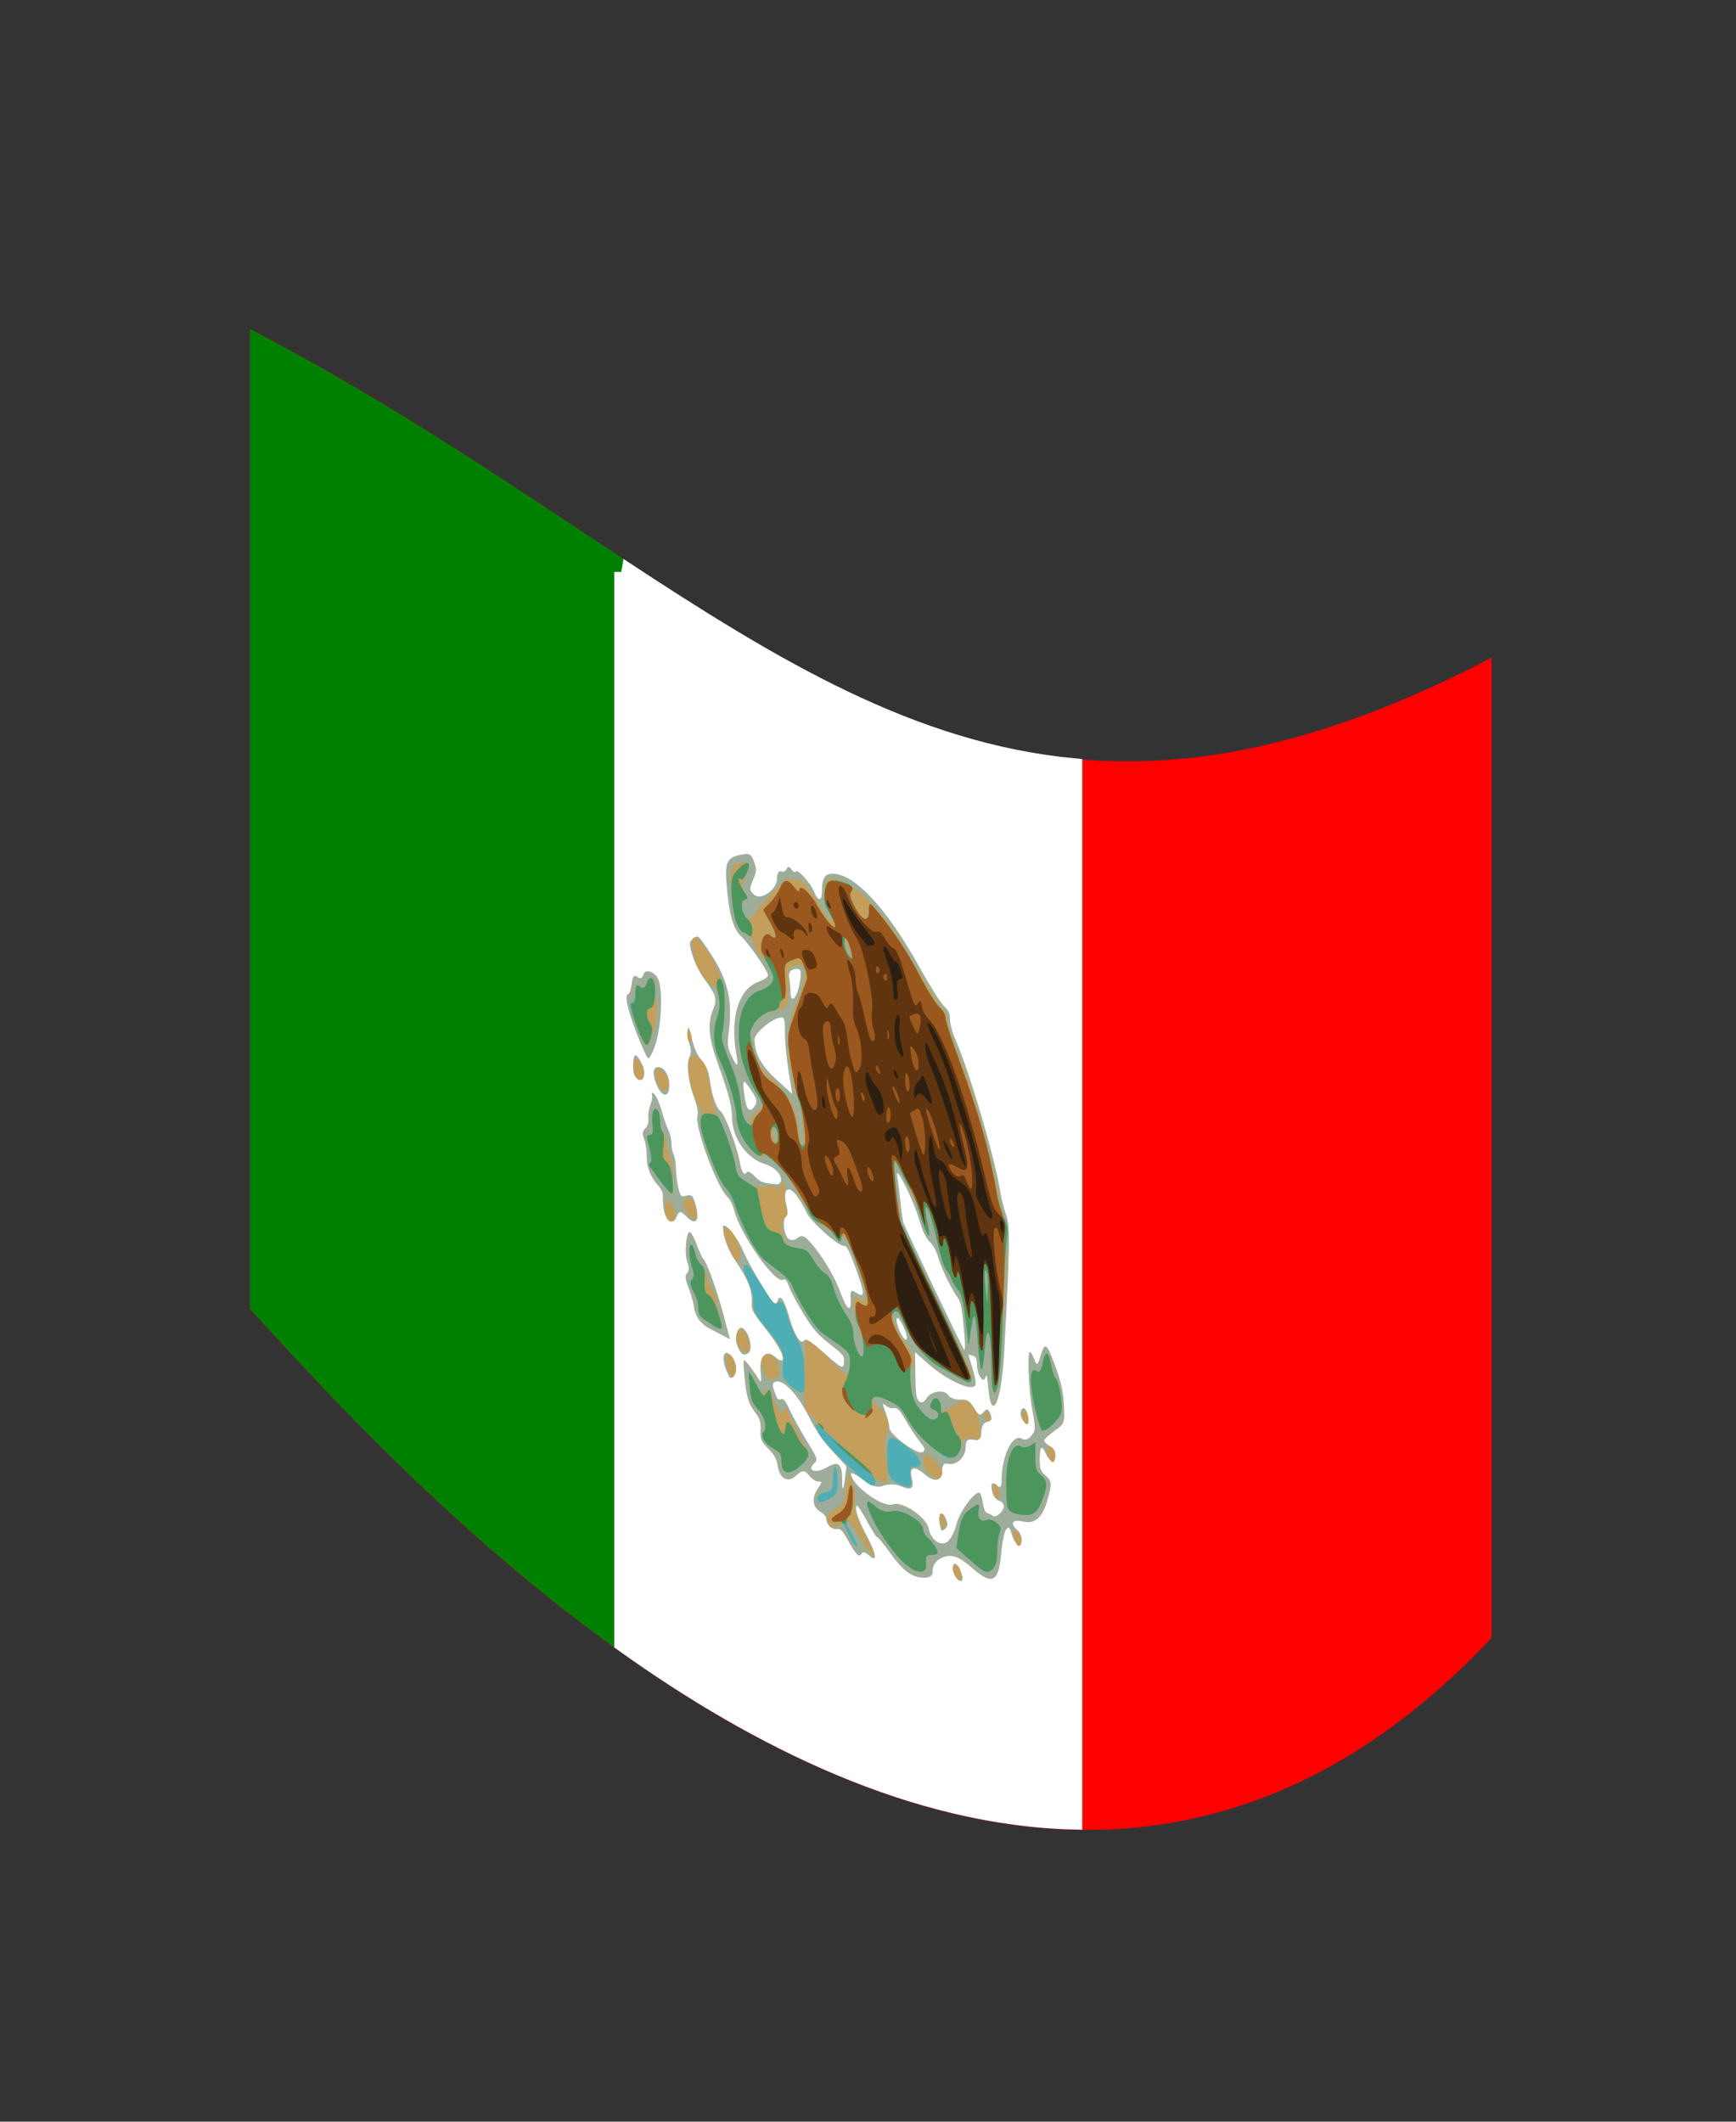 <?xml version="1.0" encoding="UTF-8" standalone="no"?>
<!-- Created with Inkscape (http://www.inkscape.org/) -->

<svg
   xmlns:dc="http://purl.org/dc/elements/1.1/"
   xmlns:cc="http://creativecommons.org/ns#"
   xmlns:rdf="http://www.w3.org/1999/02/22-rdf-syntax-ns#"
   xmlns:svg="http://www.w3.org/2000/svg"
   xmlns="http://www.w3.org/2000/svg"
   xmlns:sodipodi="http://sodipodi.sourceforge.net/DTD/sodipodi-0.dtd"
   xmlns:inkscape="http://www.inkscape.org/namespaces/inkscape"
   width="18mm"
   height="22mm"
   viewBox="0 0 63.78 77.953"
   id="svg2"
   version="1.1"
   inkscape:version="0.91 r13725"
   sodipodi:docname="flag.svg">
  <rect x="0" y="0" width="63.78" height="77.953" fill="#333333" stroke="none"/>
  <defs
     id="defs4" />
  <sodipodi:namedview
     id="base"
     pagecolor="#ffffff"
     bordercolor="#666666"
     borderopacity="1.0"
     inkscape:pageopacity="0.0"
     inkscape:pageshadow="2"
     inkscape:zoom="5.6"
     inkscape:cx="-3.4202811"
     inkscape:cy="39.636802"
     inkscape:document-units="px"
     inkscape:current-layer="layer1"
     showgrid="false"
     inkscape:window-width="1366"
     inkscape:window-height="705"
     inkscape:window-x="-8"
     inkscape:window-y="-8"
     inkscape:window-maximized="1" />
  <g
     inkscape:label="Layer 1"
     inkscape:groupmode="layer"
     id="layer1"
     transform="translate(0,-974.409)">
    <g
       id="g4161"
       transform="matrix(0.514,0,0,1.006,6.6,6.47)">
      <path
         sodipodi:nodetypes="ccccccccccc"
         inkscape:connector-curvature="0"
         id="rect4136"
         d="m 5.536,974.833 c 34.855,9.396 49.965,21.93 87.741,12 l 0,8.713 0,8.713 0,8.713 0,8.713 c -34.427,18.511 -76.745,-5.902 -87.741,-12 l 0,-8.713 0,-8.713 0,-8.713 z"
         style="opacity:1;fill:#ff0000;fill-opacity:1;stroke:#ff0000;stroke-opacity:1" />
      <path
         style="opacity:1;fill:#008000;fill-opacity:1;stroke:#008000;stroke-opacity:1"
         d="m 5.535,18.141 0,8.713 0,8.711 0,8.713 0,8.713 C 9.971,55.45 19.51,60.89 31.566,65.291 l 0,-38.93 C 23.836,23.76 15.504,20.828 5.535,18.141 Z"
         transform="translate(-3.8146975e-6,956.693)"
         id="path4146"
         inkscape:connector-curvature="0" />
      <path
         sodipodi:nodetypes="ccccc"
         inkscape:connector-curvature="0"
         transform="translate(-3.8146975e-6,956.693)"
         id="path4144"
         d="m 31.566,26.361 0,38.93 c 9.643,3.52 20.899,6.37 32.451,6.502 l 0,-38.121 C 52.524,33.123 42.68,30.102 31.566,26.361 Z"
         style="opacity:1;fill:#ffffff;fill-opacity:1;stroke:#ffffff;stroke-opacity:1" />
    </g>
    <g
       id="g4203"
       transform="matrix(0.818,0,0,1,6.374,0)">
      <path
         style="fill:#9dad99"
         d="m 30.292,1030.998 c -0.228,-0.336 -0.337,-0.43 -0.478,-0.411 -0.233,0.032 -0.488,-0.152 -0.488,-0.352 0,-0.092 -0.106,-0.204 -0.26,-0.276 -0.359,-0.166 -0.415,-0.508 -0.138,-0.844 0.211,-0.256 0.213,-0.274 0.026,-0.272 -0.11,0 -0.301,-0.107 -0.425,-0.241 -0.17,-0.185 -0.305,-0.18 -0.56,0.019 -0.373,0.291 -0.751,0.123 -0.833,-0.369 -0.037,-0.221 -0.155,-0.396 -0.419,-0.618 -0.332,-0.279 -0.366,-0.345 -0.349,-0.678 0.015,-0.288 -0.034,-0.426 -0.223,-0.628 -0.326,-0.349 -0.416,-0.597 -0.502,-1.38 -0.071,-0.641 -0.065,-0.656 0.165,-0.42 0.131,0.134 0.325,0.357 0.431,0.494 0.171,0.223 0.186,0.199 0.131,-0.217 -0.075,-0.57 0.25,-0.835 0.66,-0.537 0.146,0.106 0.29,0.155 0.32,0.109 0.093,-0.141 -0.185,-0.555 -0.809,-1.204 -0.546,-0.568 -0.594,-0.648 -0.567,-0.943 0.036,-0.388 -0.193,-0.86 -0.712,-1.466 -0.353,-0.412 -0.579,-0.902 -0.579,-1.254 0,-0.273 0.586,0.273 0.875,0.815 0.298,0.56 1.177,1.779 1.397,1.939 0.07,0.051 0.154,0.018 0.186,-0.074 0.093,-0.266 0.3,-0.016 0.52,0.625 0.222,0.648 0.531,1.039 0.665,0.84 0.06,-0.09 0.328,0.05 0.92,0.48 0.765,0.555 0.838,0.584 0.865,0.342 0.028,-0.248 -0.011,-0.29 -0.641,-0.692 -0.546,-0.348 -0.767,-0.557 -1.19,-1.128 -0.286,-0.385 -0.575,-0.831 -0.642,-0.991 -0.093,-0.22 -0.157,-0.277 -0.259,-0.234 -0.357,0.15 -1.929,-1.676 -2.192,-2.546 -0.058,-0.193 -0.189,-0.411 -0.289,-0.484 -0.483,-0.35 -1.503,-2.596 -1.362,-2.999 0.039,-0.112 -0.018,-0.366 -0.143,-0.642 -0.273,-0.603 -0.368,-1.242 -0.224,-1.509 0.088,-0.163 0.088,-0.284 2.53e-4,-0.494 -0.064,-0.153 -0.099,-0.378 -0.078,-0.501 0.03,-0.177 0.068,-0.116 0.186,0.301 0.1,0.354 0.244,0.617 0.443,0.809 0.217,0.21 0.314,0.402 0.37,0.732 0.099,0.585 0.274,0.991 0.495,1.151 0.201,0.146 0.752,1.349 0.854,1.864 0.072,0.366 0.204,0.521 0.309,0.363 0.037,-0.055 0.193,0.01 0.348,0.145 0.248,0.216 0.424,0.268 1.004,0.297 0.08,0 0.161,-0.047 0.181,-0.114 0.064,-0.219 -0.276,-0.519 -0.708,-0.625 -0.829,-0.203 -1.485,-0.959 -1.485,-1.714 0,-0.401 -0.166,-0.92 -0.62,-1.935 -0.433,-0.97 -0.496,-1.519 -0.234,-2.029 0.194,-0.377 0.14,-0.538 -0.362,-1.089 -0.235,-0.258 -0.468,-0.633 -0.567,-0.911 -0.158,-0.448 -0.156,-0.48 0.044,-0.611 0.21,-0.138 0.212,-0.136 0.738,0.509 0.822,1.01 1.037,1.76 0.846,2.954 -0.064,0.4 -0.045,0.544 0.108,0.81 0.287,0.499 0.349,0.48 0.231,-0.071 -0.281,-1.315 0.126,-2.36 1.018,-2.619 0.227,-0.066 0.412,-0.171 0.412,-0.233 0,-0.157 -0.881,-1.197 -1.226,-1.448 -0.338,-0.245 -0.529,-0.816 -0.635,-1.901 -0.081,-0.827 0.019,-0.985 0.688,-1.086 0.343,-0.052 0.409,-0.021 0.539,0.252 0.13,0.274 0.128,0.349 -0.012,0.623 -0.205,0.398 -0.202,0.435 0.041,0.611 0.295,0.214 1.009,-0.209 1.009,-0.598 0,-0.195 0.076,-0.301 0.192,-0.267 0.106,0.03 0.218,-0.017 0.248,-0.105 0.031,-0.088 0.121,-0.079 0.201,0.021 0.08,0.1 0.174,0.138 0.21,0.085 0.07,-0.106 0.652,0.419 0.808,0.73 0.192,0.382 0.358,0.378 0.358,-0.011 0,-0.56 0.199,-0.718 0.765,-0.604 0.958,0.193 2.305,1.46 3.623,3.409 0.462,0.682 0.957,1.326 1.101,1.431 0.195,0.142 0.262,0.262 0.262,0.47 0,0.154 0.095,0.458 0.21,0.675 0.675,1.268 1.825,4.456 2.058,5.706 0.041,0.222 0.155,0.586 0.252,0.809 0.186,0.427 0.175,1.086 -0.082,5.025 -0.123,1.887 -0.582,2.693 -0.725,1.274 -0.039,-0.382 -0.07,-0.465 -0.122,-0.324 -0.093,0.25 -0.381,-0.112 -0.381,-0.478 0,-0.197 -0.047,-0.288 -0.16,-0.31 -0.088,-0.017 -0.182,-0.047 -0.209,-0.067 -0.027,-0.02 0.042,0.191 0.154,0.469 0.112,0.278 0.18,0.572 0.151,0.654 -0.097,0.279 -1.26,-0.144 -2.133,-0.777 l -0.579,-0.42 0.008,0.598 c 0.014,0.971 0.035,1.104 0.191,1.218 0.082,0.06 0.222,0.01 0.311,-0.116 0.2,-0.277 0.804,-0.345 0.99,-0.112 0.076,0.095 0.311,0.165 0.522,0.154 0.312,-0.015 0.429,0.042 0.626,0.309 0.206,0.279 0.271,0.301 0.429,0.149 0.142,-0.137 0.215,-0.12 0.306,0.068 0.091,0.189 0.057,0.259 -0.144,0.294 -0.161,0.029 -0.263,0.175 -0.263,0.377 0,0.246 -0.09,0.317 -0.353,0.278 -0.262,-0.039 -0.353,0.032 -0.353,0.277 0,0.369 -0.424,0.688 -0.805,0.605 -0.168,-0.036 -0.251,0.053 -0.252,0.273 -0.003,0.376 -0.353,0.425 -0.791,0.111 -0.448,-0.322 -0.697,-0.265 -0.577,0.132 0.123,0.408 -0.003,0.48 -0.52,0.3 -0.205,-0.071 -0.537,-0.076 -0.739,-0.01 -0.265,0.087 -0.519,0.027 -0.914,-0.215 -0.301,-0.184 -0.548,-0.286 -0.548,-0.228 0,0.414 1.427,1.272 1.876,1.128 0.416,-0.133 1.517,0.478 1.613,0.894 0.099,0.428 0.562,0.679 0.861,0.466 0.145,-0.103 0.323,-0.396 0.394,-0.65 0.126,-0.448 0.868,-1.25 1.041,-1.125 0.047,0.034 0.11,0.208 0.139,0.388 0.034,0.204 0.109,0.337 0.201,0.354 0.08,0.016 0.188,0.059 0.239,0.096 0.128,0.093 0.496,-0.164 0.496,-0.346 0,-0.088 -0.087,-0.174 -0.214,-0.21 -0.133,-0.038 -0.246,-0.154 -0.296,-0.303 -0.109,-0.324 -0.025,-0.423 0.214,-0.249 0.136,0.098 0.196,0.046 0.196,-0.171 0.002,-0.939 0.499,-1.77 0.926,-1.548 0.117,0.061 0.305,0.01 0.416,-0.118 0.194,-0.22 0.196,-0.258 0.035,-0.954 -0.171,-0.743 -0.231,-2.225 -0.086,-2.12 0.044,0.032 0.134,0.17 0.198,0.306 0.089,0.188 0.144,0.17 0.228,-0.074 0.216,-0.628 0.3,-0.597 0.684,0.256 0.269,0.597 0.364,0.945 0.4,1.462 0.045,0.652 0.028,0.69 -0.419,0.946 -0.256,0.147 -0.466,0.307 -0.466,0.356 0,0.049 0.114,0.141 0.252,0.205 0.187,0.086 0.252,0.176 0.252,0.346 0,0.294 -0.265,0.245 -0.439,-0.081 -0.177,-0.331 -0.267,-0.254 -0.267,0.231 0,0.328 0.043,0.425 0.252,0.578 0.298,0.216 0.306,0.304 0.086,0.93 -0.223,0.634 -0.566,0.873 -1.104,0.766 -0.466,-0.092 -0.587,0.064 -0.243,0.314 0.114,0.083 0.202,0.239 0.202,0.36 0,0.321 -0.294,0.201 -0.439,-0.179 -0.118,-0.307 -0.136,-0.322 -0.265,-0.201 -0.076,0.072 -0.173,0.456 -0.215,0.854 -0.114,1.081 -0.398,1.21 -1.277,0.581 -0.71,-0.507 -1.054,-0.578 -1.552,-0.319 -0.148,0.077 -0.261,0.259 -0.252,0.406 0.011,0.182 -0.128,0.261 -0.438,0.249 -0.534,-0.022 -0.907,-0.26 -1.542,-0.985 -0.256,-0.292 -0.486,-0.516 -0.512,-0.5 -0.026,0.017 -0.23,-0.247 -0.453,-0.586 -0.223,-0.339 -0.432,-0.599 -0.465,-0.578 -0.12,0.079 0.06,0.522 0.458,1.125 0.437,0.663 0.478,1.01 0.083,0.696 -0.133,-0.106 -0.278,-0.133 -0.323,-0.06 -0.103,0.169 -0.25,0.052 -0.619,-0.49 z m -0.931,-2.682 c 0.498,-0.244 0.672,-0.125 0.672,0.459 0,0.456 0.054,0.417 0.132,-0.096 l 0.061,-0.396 -0.626,-0.553 c -0.439,-0.388 -0.756,-0.768 -1.06,-1.27 -0.485,-0.801 -1.154,-1.38 -1.485,-1.286 -0.164,0.046 -0.172,0.102 -0.056,0.379 0.106,0.253 0.167,0.311 0.278,0.265 0.111,-0.047 0.202,0.044 0.415,0.417 0.15,0.262 0.496,0.774 0.767,1.137 0.484,0.646 0.49,0.663 0.312,0.805 -0.346,0.277 0.095,0.381 0.59,0.139 z m 4.289,-0.558 c 0.129,-0.085 0.111,-0.134 -0.146,-0.399 -0.161,-0.166 -0.441,-0.513 -0.622,-0.771 -0.268,-0.382 -0.366,-0.464 -0.528,-0.441 -0.11,0.015 -0.275,-0.028 -0.368,-0.095 -0.157,-0.114 -0.157,-0.096 -0.001,0.254 0.092,0.207 0.167,0.458 0.167,0.559 0,0.254 1.296,1.026 1.498,0.893 z m -3.235,-5.597 c -0.024,-0.334 0.015,-0.381 0.223,-0.268 0.423,0.229 0.427,0.079 0.022,-0.844 -0.286,-0.652 -0.427,-0.881 -0.533,-0.865 -0.244,0.036 -1.534,-0.905 -1.707,-1.245 -0.084,-0.166 -0.285,-0.442 -0.446,-0.615 -0.372,-0.399 -0.618,-0.211 -0.45,0.344 0.075,0.249 0.074,0.372 -0.004,0.424 -0.161,0.106 -0.134,0.552 0.047,0.78 0.094,0.118 0.268,0.132 0.432,0.034 0.234,-0.139 0.334,-0.108 0.675,0.213 0.489,0.46 1.041,1.229 1.299,1.81 0.275,0.619 0.478,0.725 0.442,0.231 z m 2.521,1.352 c -0.055,-0.269 -0.357,-0.732 -0.441,-0.676 -0.096,0.063 0.152,0.631 0.333,0.762 0.081,0.059 0.13,0.02 0.108,-0.086 z m 2.594,-0.01 c -0.116,-1.079 -0.149,-1.224 -0.326,-1.437 -0.325,-0.391 -0.748,-1.115 -0.867,-1.483 -0.067,-0.208 -0.224,-0.441 -0.366,-0.544 -0.17,-0.123 -0.322,-0.384 -0.482,-0.828 -0.27,-0.75 -1.106,-2.1 -0.989,-1.598 0.038,0.162 0.105,0.59 0.15,0.952 0.045,0.362 0.109,0.716 0.143,0.787 0.154,0.324 2.646,4.588 2.717,4.649 0.044,0.038 0.053,-0.186 0.019,-0.497 z m -9.472,-8.405 c 0.192,-0.21 0.176,-0.281 -0.162,-0.689 -0.326,-0.394 -0.355,-0.354 -0.239,0.328 0.073,0.429 0.219,0.56 0.401,0.361 z m 1.569,-1.324 c -0.09,-0.454 -0.164,-1.086 -0.163,-1.405 8.78e-4,-0.489 -0.024,-0.579 -0.161,-0.577 -0.374,0 -1.205,0.561 -1.205,0.806 0,0.523 0.307,0.975 1.023,1.506 l 0.67,0.496 -0.164,-0.826 z m 0.484,-3.183 c 0.124,-0.53 0.081,-0.627 -0.253,-0.568 -0.164,0.029 -0.241,0.142 -0.205,0.299 0.032,0.139 0.058,0.38 0.058,0.537 0,0.441 0.277,0.254 0.399,-0.268 z m -3.324,14.068 c -0.168,-0.401 -0.056,-0.669 0.201,-0.483 0.114,0.083 0.234,0.265 0.267,0.404 0.058,0.251 -0.12,0.538 -0.267,0.431 -0.042,-0.03 -0.132,-0.189 -0.201,-0.353 z m 10.234,7.482 c -0.037,-0.11 -0.019,-0.232 0.04,-0.271 0.126,-0.082 0.453,0.453 0.362,0.591 -0.077,0.116 -0.32,-0.078 -0.402,-0.32 z m -11.483,-9.322 c -0.09,-0.135 -0.164,-0.317 -0.164,-0.404 0,-0.087 -0.097,-0.372 -0.217,-0.634 -0.179,-0.393 -0.195,-0.496 -0.089,-0.596 0.099,-0.093 0.101,-0.185 0.009,-0.405 -0.148,-0.354 -0.037,-1.221 0.141,-1.093 0.068,0.05 0.207,0.275 0.307,0.501 0.1,0.226 0.224,0.442 0.276,0.479 0.155,0.113 0.623,1.18 0.916,2.089 l 0.277,0.859 -0.28,-0.122 c -0.154,-0.067 -0.445,-0.191 -0.646,-0.275 -0.204,-0.086 -0.438,-0.262 -0.53,-0.399 z m 1.781,1.023 c -0.159,-0.335 0.051,-0.782 0.287,-0.61 0.291,0.211 0.421,0.782 0.203,0.896 -0.213,0.112 -0.336,0.041 -0.491,-0.286 z m 9.093,6.561 c -0.092,-0.397 0.117,-0.534 0.283,-0.185 0.095,0.2 0.085,0.281 -0.047,0.367 -0.157,0.103 -0.173,0.091 -0.236,-0.182 z m -12.397,-11.574 c -0.033,-0.17 -0.048,-0.382 -0.032,-0.473 0.016,-0.094 -0.079,-0.265 -0.224,-0.399 -0.357,-0.332 -0.504,-0.646 -0.504,-1.077 0,-0.205 -0.053,-0.485 -0.119,-0.623 -0.091,-0.192 -0.077,-0.283 0.061,-0.394 0.099,-0.079 0.158,-0.241 0.133,-0.36 -0.026,-0.119 0.013,-0.337 0.087,-0.485 0.073,-0.148 0.105,-0.329 0.07,-0.402 -0.035,-0.073 0.011,-0.079 0.103,-0.013 0.091,0.066 0.245,0.35 0.342,0.631 0.097,0.281 0.234,0.603 0.305,0.716 0.071,0.113 0.129,0.323 0.129,0.468 0,0.145 0.045,0.335 0.101,0.423 0.055,0.088 0.101,0.316 0.101,0.508 0,0.192 0.048,0.506 0.106,0.699 0.097,0.32 0.124,0.345 0.325,0.296 0.287,-0.069 0.347,-0.016 0.481,0.424 0.157,0.52 -0.049,0.676 -0.445,0.336 -0.251,-0.216 -0.334,-0.212 -0.444,0.02 -0.156,0.329 -0.485,0.158 -0.575,-0.298 z m -1.365,-5.313 c 0,-0.432 0.128,-0.439 0.388,-0.023 0.204,0.327 0.096,0.706 -0.162,0.57 -0.192,-0.102 -0.226,-0.184 -0.226,-0.547 z m 17.417,12.936 c -0.08,-0.236 0.105,-0.415 0.228,-0.22 0.162,0.256 0.138,0.597 -0.033,0.473 -0.08,-0.058 -0.168,-0.172 -0.195,-0.253 z M 21.679,1014.227 c -0.18,-0.379 -0.147,-0.607 0.089,-0.61 0.287,0 0.497,0.29 0.497,0.695 0,0.457 -0.352,0.406 -0.585,-0.085 z m -0.907,-1.924 c -0.406,-0.867 -0.525,-1.353 -0.337,-1.377 0.048,-0.01 0.115,-0.181 0.149,-0.388 0.043,-0.265 0.119,-0.334 0.258,-0.233 0.109,0.079 0.225,0.044 0.258,-0.077 0.07,-0.253 0.538,-0.124 0.687,0.19 0.193,0.407 0.124,1.676 -0.127,2.327 -0.133,0.344 -0.292,0.589 -0.353,0.545 -0.061,-0.045 -0.303,-0.488 -0.536,-0.986 z"
         id="path4217"
         inkscape:connector-curvature="0" />
      <path
         style="fill:#c49e5b"
         d="m 29.367,1030.258 c -0.043,-0.128 0.1,-0.292 0.354,-0.406 0.342,-0.154 0.437,-0.301 0.483,-0.741 0.032,-0.302 0.091,-0.524 0.133,-0.494 0.169,0.122 0.321,0.667 0.263,0.943 -0.061,0.292 0.158,0.806 0.706,1.659 0.393,0.612 0.017,0.376 -0.473,-0.296 -0.319,-0.437 -0.537,-0.667 -0.58,-0.612 -0.079,0.102 -0.678,0.261 -0.76,0.201 -0.03,-0.022 -0.087,-0.136 -0.126,-0.253 z m 0.994,0.651 c -0.14,-0.179 -0.173,-0.452 -0.045,-0.358 0.045,0.033 0.17,0.215 0.277,0.406 0.146,0.258 0.157,0.317 0.045,0.23 -0.083,-0.064 -0.208,-0.189 -0.277,-0.278 z m -1.438,-1.418 c 0,-0.114 0.159,-0.227 0.353,-0.252 0.292,-0.037 0.353,-0.127 0.353,-0.521 0,-0.262 0.045,-0.443 0.101,-0.403 0.055,0.04 0.101,0.285 0.101,0.544 0,0.389 -0.079,0.503 -0.454,0.655 -0.302,0.122 -0.454,0.115 -0.454,-0.023 z m -1.614,-1.407 c 0,-0.249 -0.044,-0.305 -0.347,-0.447 -0.426,-0.199 -0.622,-0.469 -0.454,-0.626 0.173,-0.162 0.044,-0.558 -0.274,-0.84 -0.229,-0.203 -0.293,-0.345 -0.351,-0.786 -0.039,-0.296 -0.056,-0.548 -0.038,-0.561 0.019,-0.012 0.157,0.178 0.307,0.423 0.263,0.429 0.278,0.439 0.412,0.284 0.135,-0.157 0.147,-0.147 0.437,0.359 0.277,0.483 0.305,0.508 0.395,0.351 0.09,-0.156 0.112,-0.141 0.282,0.189 0.102,0.197 0.332,0.569 0.513,0.826 0.18,0.257 0.328,0.544 0.327,0.637 -0.001,0.253 -0.848,0.739 -1.042,0.598 -0.102,-0.074 -0.168,-0.234 -0.168,-0.407 z m 5.196,3.484 c -0.531,-0.52 -0.967,-1.073 -1.185,-1.504 -0.267,-0.528 -0.215,-0.612 0.196,-0.314 0.239,0.173 0.511,0.239 0.759,0.181 0.415,-0.096 1.391,0.37 1.391,0.664 0,0.086 0.102,0.232 0.227,0.324 0.125,0.092 0.29,0.268 0.368,0.392 0.108,0.173 0.065,0.224 -0.186,0.221 -0.242,0 -0.314,0.076 -0.276,0.303 0.088,0.527 -0.633,0.378 -1.293,-0.268 z m -7.612,-6.824 c -0.157,-0.374 -0.07,-0.687 0.146,-0.529 0.225,0.163 0.307,0.625 0.131,0.74 -0.131,0.086 -0.164,0.061 -0.277,-0.21 z m 10.127,7.394 c -0.076,-0.225 0.151,-0.316 0.28,-0.112 0.044,0.07 0.08,0.217 0.08,0.328 0,0.236 -0.26,0.081 -0.36,-0.215 z m -5.337,-4.379 c -0.598,-0.485 -0.909,-0.893 -0.804,-1.052 0.03,-0.046 -0.089,-0.188 -0.265,-0.316 -0.288,-0.209 -0.315,-0.265 -0.272,-0.547 0.038,-0.246 0.02,-0.302 -0.082,-0.26 -0.072,0.03 -0.304,-0.091 -0.516,-0.269 -0.366,-0.307 -0.384,-0.344 -0.355,-0.741 0.036,-0.498 -0.053,-0.655 -0.787,-1.392 -0.499,-0.501 -0.555,-0.593 -0.559,-0.921 -0.003,-0.211 -0.109,-0.558 -0.252,-0.824 -0.196,-0.363 -0.222,-0.476 -0.124,-0.543 0.098,-0.067 0.246,0.078 0.727,0.714 0.511,0.676 0.621,0.78 0.721,0.687 0.168,-0.158 0.372,0.028 0.446,0.408 0.035,0.18 0.2,0.522 0.365,0.76 0.165,0.238 0.345,0.603 0.399,0.81 0.084,0.322 0.091,0.307 0.05,-0.098 -0.028,-0.276 0.002,-0.495 0.073,-0.521 0.071,-0.026 0.474,0.248 0.961,0.653 0.895,0.744 0.98,0.759 0.978,0.166 -0.001,-0.379 0.034,-0.346 -1.072,-0.969 -0.372,-0.209 -0.568,-0.408 -0.977,-0.991 -0.281,-0.401 -0.538,-0.808 -0.571,-0.906 -0.034,-0.102 -0.349,-0.354 -0.744,-0.594 -0.792,-0.483 -1.178,-0.962 -1.703,-2.111 -0.178,-0.389 -0.415,-0.775 -0.528,-0.857 -0.113,-0.082 -0.416,-0.58 -0.673,-1.108 -0.398,-0.815 -0.461,-1.018 -0.423,-1.35 0.035,-0.303 0.001,-0.442 -0.148,-0.616 -0.106,-0.124 -0.257,-0.482 -0.335,-0.796 -0.203,-0.817 -0.027,-1.196 0.408,-0.88 0.293,0.212 0.33,0.295 0.505,1.132 0.104,0.497 0.24,0.941 0.304,0.987 0.167,0.121 0.726,1.377 0.809,1.82 0.066,0.35 0.108,0.398 0.541,0.624 0.258,0.135 0.614,0.199 0.79,0.142 0.177,-0.057 0.394,-0.05 0.482,0.014 0.089,0.064 0.187,0.042 0.219,-0.05 0.087,-0.249 0.262,-0.062 0.189,0.202 -0.035,0.125 -0.016,0.383 0.042,0.573 0.079,0.261 0.067,0.361 -0.05,0.41 -0.085,0.036 -0.141,0.236 -0.124,0.447 0.035,0.445 0.236,0.618 0.795,0.685 0.307,0.036 0.401,0.099 0.619,0.415 0.142,0.204 0.369,0.423 0.504,0.485 0.182,0.084 0.289,0.236 0.412,0.584 0.091,0.259 0.326,0.666 0.522,0.906 0.259,0.317 0.356,0.518 0.356,0.739 0,0.389 0.269,0.913 0.418,0.816 0.132,-0.087 0.042,-0.569 -0.219,-1.175 -0.296,-0.686 -0.263,-1.132 0.071,-0.944 0.386,0.217 0.389,0.01 0.012,-0.944 -0.44,-1.111 -0.664,-1.461 -0.794,-1.24 -0.072,0.122 -0.157,0.094 -0.317,-0.104 -0.12,-0.149 -0.393,-0.336 -0.606,-0.416 -0.313,-0.117 -0.421,-0.214 -0.568,-0.504 -0.1,-0.197 -0.247,-0.406 -0.328,-0.465 -0.08,-0.058 -0.236,-0.256 -0.345,-0.439 -0.316,-0.528 -1.096,-1.188 -1.32,-1.117 -0.419,0.134 -1.25,-0.811 -1.25,-1.422 0,-0.402 -0.36,-1.427 -0.713,-2.03 -0.341,-0.583 -0.382,-1.065 -0.142,-1.684 0.187,-0.482 0.066,-1.027 -0.254,-1.144 -0.486,-0.177 -1.081,-1.361 -0.855,-1.702 0.145,-0.219 0.871,0.584 1.187,1.313 0.259,0.598 0.287,0.749 0.245,1.336 -0.026,0.364 -0.08,0.745 -0.12,0.847 -0.053,0.134 0.041,0.413 0.338,1.011 0.284,0.572 0.436,1.016 0.493,1.442 0.052,0.392 0.144,0.678 0.254,0.786 0.095,0.094 0.172,0.091 0.172,-0.01 0,-0.098 0.142,-0.277 0.316,-0.398 l 0.316,-0.221 -0.349,-0.455 c -0.837,-1.09 -1.044,-2.498 -0.481,-3.263 0.168,-0.229 0.426,-0.437 0.573,-0.463 0.147,-0.026 0.372,-0.128 0.501,-0.227 0.281,-0.214 0.166,-0.606 -0.27,-0.922 -0.153,-0.111 -0.338,-0.344 -0.411,-0.519 -0.087,-0.208 -0.226,-0.359 -0.405,-0.44 -0.361,-0.162 -0.553,-0.624 -0.632,-1.516 -0.078,-0.882 -0.026,-1.027 0.384,-1.08 0.46,-0.059 0.49,0 0.255,0.463 -0.189,0.375 -0.193,0.428 -0.038,0.621 0.155,0.195 0.155,0.215 -0.01,0.262 -0.2,0.057 -0.14,0.509 0.089,0.676 0.081,0.059 0.252,-0.021 0.381,-0.176 0.211,-0.256 0.944,-0.92 1.366,-1.237 0.091,-0.068 0.248,-0.064 0.349,0.01 0.101,0.073 0.184,0.087 0.184,0.029 4.23e-4,-0.223 0.629,0.306 0.937,0.789 0.178,0.28 0.415,0.571 0.526,0.648 0.192,0.133 0.19,0.12 -0.025,-0.244 -0.27,-0.455 -0.304,-1.118 -0.064,-1.219 0.516,-0.217 1.585,0.396 2.672,1.531 0.3,0.313 0.925,1.12 1.389,1.793 0.464,0.673 0.952,1.302 1.085,1.398 0.164,0.119 0.241,0.254 0.241,0.424 0,0.137 0.23,0.727 0.511,1.311 0.623,1.294 1.276,3.119 1.648,4.603 0.152,0.609 0.333,1.241 0.4,1.405 0.127,0.308 0.093,1.615 -0.118,4.581 -0.147,2.067 -0.472,2.583 -0.478,0.759 -0.004,-1.238 -0.205,-1.621 -0.299,-0.569 -0.039,0.438 -0.107,0.771 -0.151,0.739 -0.044,-0.032 -0.112,-0.442 -0.152,-0.911 -0.099,-1.173 -0.18,-1.332 -0.309,-0.607 l -0.109,0.617 -0.145,-0.941 c -0.107,-0.694 -0.19,-0.974 -0.317,-1.068 -0.095,-0.07 -0.229,-0.245 -0.298,-0.39 -0.069,-0.145 -0.186,-0.308 -0.262,-0.362 -0.075,-0.055 -0.245,-0.517 -0.378,-1.028 -0.238,-0.916 -0.41,-1.323 -0.527,-1.246 -0.033,0.022 -0.006,0.244 0.061,0.494 0.176,0.662 0.032,0.63 -0.241,-0.053 -0.299,-0.748 -0.325,-0.799 -0.784,-1.546 -0.284,-0.462 -0.395,-0.584 -0.432,-0.477 -0.06,0.172 0.212,2.058 0.329,2.283 0.159,0.305 2.601,4.47 2.884,4.919 0.404,0.64 0.326,0.939 -0.181,0.691 -0.221,-0.108 -0.629,-0.293 -0.907,-0.411 -0.662,-0.281 -1.305,-0.892 -1.674,-1.588 -0.24,-0.453 -0.326,-0.55 -0.445,-0.5 -0.229,0.096 -0.01,0.656 0.456,1.167 0.422,0.463 0.468,0.605 0.298,0.92 -0.064,0.118 -0.071,0.391 -0.019,0.707 0.072,0.436 0.142,0.569 0.457,0.868 0.243,0.231 0.442,0.337 0.574,0.305 0.264,-0.064 0.258,-0.265 -0.012,-0.363 -0.191,-0.07 -0.201,-0.1 -0.097,-0.293 0.138,-0.256 0.411,-0.099 0.411,0.238 0,0.172 0.118,0.167 0.429,-0.021 0.588,-0.355 0.805,-0.336 1.101,0.094 0.309,0.45 0.336,1.219 0.038,1.083 -0.325,-0.147 -0.66,-0.024 -0.66,0.243 0,0.138 -0.14,0.311 -0.31,0.386 -0.274,0.119 -0.4,0.07 -1.069,-0.415 -0.529,-0.384 -0.845,-0.684 -1.045,-0.992 -0.255,-0.392 -0.348,-0.466 -0.849,-0.663 -0.704,-0.278 -0.956,-0.135 -0.432,0.245 0.399,0.289 0.54,0.665 0.37,0.981 -0.059,0.108 -0.089,0.442 -0.067,0.742 l 0.039,0.545 0.017,-0.575 c 0.02,-0.685 0.149,-0.718 0.916,-0.231 0.615,0.391 0.806,0.769 0.366,0.726 -0.217,-0.021 -0.254,0.049 -0.206,0.386 0.053,0.37 0.018,0.4 -0.342,0.303 -0.22,-0.06 -0.472,-0.198 -0.559,-0.307 -0.111,-0.14 -0.159,-0.117 -0.159,0.075 0,0.2 -0.069,0.224 -0.252,0.091 -0.147,-0.107 -0.252,-0.103 -0.252,0.01 0,0.346 -0.322,0.158 -1.863,-1.091 z m -2.576,-11.663 c 0,-0.158 -0.045,-0.281 -0.101,-0.274 -0.055,0.01 -0.101,0.103 -0.101,0.214 0,0.11 0.045,0.234 0.101,0.274 0.055,0.04 0.101,-0.056 0.101,-0.214 z m 1.157,-0.301 c -0.044,-0.477 -0.141,-0.899 -0.247,-1.079 -0.159,-0.268 -0.359,-1.188 -0.426,-1.955 -0.03,-0.343 0.201,-1.247 0.391,-1.527 0.205,-0.302 0.434,-1.132 0.35,-1.265 -0.043,-0.067 -0.225,-0.105 -0.406,-0.085 -0.27,0.031 -0.325,0.119 -0.311,0.499 0.039,1.022 0.015,1.07 -0.583,1.16 -0.748,0.113 -1.176,0.486 -1.1,0.959 0.126,0.782 0.297,1.054 0.999,1.582 0.768,0.577 1.043,1.019 1.144,1.837 0.106,0.856 0.27,0.748 0.189,-0.125 z m 8.283,5.381 c -0.119,-0.25 -0.149,-0.038 -0.079,0.544 l 0.073,0.603 0.032,-0.513 c 0.018,-0.282 0.006,-0.567 -0.025,-0.633 z m -6.175,-11.826 c -0.061,-0.266 -0.238,-0.463 -0.238,-0.266 0,0.147 0.11,0.382 0.215,0.458 0.044,0.032 0.055,-0.054 0.023,-0.192 z m -3.855,15.483 c -0.182,-0.383 -0.137,-0.596 0.136,-0.645 0.3,-0.054 0.556,0.23 0.556,0.616 0,0.363 -0.522,0.385 -0.691,0.029 z m 8.717,6.047 c 0.12,-0.673 0.213,-0.836 0.605,-1.058 0.331,-0.188 0.37,-0.18 0.322,0.059 -0.064,0.317 0.084,0.464 0.374,0.371 0.108,-0.034 0.302,0.015 0.432,0.109 0.203,0.147 0.222,0.199 0.132,0.365 -0.057,0.106 -0.104,0.42 -0.104,0.697 0,0.348 -0.076,0.553 -0.248,0.665 -0.213,0.14 -0.341,0.094 -0.916,-0.323 l -0.668,-0.485 0.071,-0.401 z m -11.658,-8.392 c 0,-0.152 -0.102,-0.45 -0.227,-0.662 -0.194,-0.328 -0.205,-0.389 -0.076,-0.416 0.125,-0.026 0.129,-0.097 0.025,-0.404 -0.153,-0.451 -0.166,-0.962 -0.022,-0.858 0.057,0.042 0.13,0.189 0.162,0.327 0.032,0.138 0.142,0.312 0.246,0.387 0.103,0.075 0.236,0.297 0.295,0.493 0.059,0.196 0.174,0.405 0.256,0.464 0.081,0.059 0.148,0.203 0.148,0.321 0,0.118 0.071,0.414 0.157,0.658 0.185,0.525 0.145,0.543 -0.485,0.216 -0.435,-0.226 -0.479,-0.274 -0.479,-0.526 z m 1.715,1.09 c 0,-0.144 0.07,-0.291 0.156,-0.327 0.129,-0.054 0.185,-0.01 0.316,0.272 0.216,0.455 0.097,0.731 -0.217,0.503 -0.183,-0.133 -0.255,-0.26 -0.255,-0.447 z m 9.131,6.748 c -0.082,-0.243 0.038,-0.417 0.158,-0.227 0.123,0.194 0.122,0.57 -10e-4,0.481 -0.052,-0.038 -0.123,-0.152 -0.157,-0.253 z m -0.718,-2.116 c -0.091,-0.392 0.051,-0.458 0.416,-0.193 0.407,0.295 0.515,0.548 0.296,0.691 -0.2,0.131 -0.637,-0.176 -0.712,-0.499 z m 4.042,2.706 c -0.104,-0.308 0.13,-0.404 0.269,-0.111 0.116,0.245 0.044,0.489 -0.112,0.376 -0.049,-0.035 -0.119,-0.155 -0.157,-0.265 z m -15.683,-12.135 c 0,-0.252 0.054,-0.309 0.196,-0.206 0.258,0.187 0.357,0.499 0.204,0.642 -0.192,0.18 -0.4,-0.047 -0.4,-0.436 z m 14.795,10.57 c -0.121,-0.254 -0.065,-0.508 0.087,-0.398 0.083,0.061 0.151,0.2 0.151,0.311 0,0.233 -0.144,0.285 -0.238,0.087 z m 0.609,0.447 c -0.038,-0.079 -0.068,-0.5 -0.068,-0.936 0,-0.88 0.301,-1.478 0.659,-1.308 0.109,0.052 0.3,0.038 0.425,-0.03 l 0.227,-0.124 0,0.512 c 0,0.453 0.029,0.533 0.252,0.695 0.306,0.222 0.31,0.388 0.021,0.99 -0.153,0.32 -0.349,0.467 -0.626,0.47 -0.504,0.01 -0.802,-0.083 -0.89,-0.27 z m -12.543,-9.621 c -0.231,-0.444 -0.263,-0.571 -0.163,-0.639 0.204,-0.138 0.682,0.509 0.682,0.922 0,0.466 -0.18,0.367 -0.519,-0.282 z m -2.006,-1.409 c -0.091,-0.27 0.141,-0.449 0.368,-0.284 0.135,0.098 0.189,0.238 0.189,0.486 0,0.276 -0.051,0.311 -0.246,0.17 -0.135,-0.098 -0.276,-0.265 -0.311,-0.371 z m -1.057,-0.966 c -0.334,-0.361 -0.446,-0.547 -0.425,-0.703 0.016,-0.116 -0.023,-0.385 -0.087,-0.596 -0.096,-0.317 -0.086,-0.387 0.055,-0.393 0.122,-0.01 0.153,-0.122 0.108,-0.402 -0.066,-0.41 0.104,-0.718 0.26,-0.471 0.049,0.078 0.089,0.263 0.089,0.412 0,0.149 0.068,0.32 0.151,0.38 0.085,0.062 0.151,0.234 0.151,0.393 0,0.156 0.061,0.359 0.135,0.453 0.139,0.174 0.211,1.419 0.082,1.42 -0.037,0 -0.271,-0.221 -0.521,-0.491 z m 14.529,8.585 c 0,-0.113 0.068,-0.155 0.151,-0.095 0.083,0.06 0.151,0.166 0.151,0.234 0,0.069 -0.068,0.111 -0.151,0.095 -0.092,-0.018 -0.151,-0.11 -0.151,-0.234 z m 2.87,1.448 c -0.104,-0.308 0.13,-0.404 0.269,-0.111 0.116,0.245 0.044,0.489 -0.112,0.376 -0.049,-0.035 -0.119,-0.155 -0.157,-0.265 z m -18.542,-13.954 c -0.148,-0.311 -0.063,-0.649 0.129,-0.51 0.258,0.187 0.357,0.499 0.204,0.642 -0.133,0.125 -0.229,0.087 -0.333,-0.131 z m 17.405,12.507 c 0.046,-0.269 0.225,-0.158 0.266,0.165 0.021,0.168 -0.028,0.223 -0.132,0.148 -0.097,-0.07 -0.153,-0.201 -0.134,-0.313 z m 0.59,-0.186 c -0.298,-1.022 -0.256,-1.654 0.092,-1.401 0.08,0.058 0.183,-0.068 0.229,-0.28 0.112,-0.513 0.261,-0.506 0.381,0.017 0.054,0.235 0.146,0.463 0.204,0.505 0.152,0.11 0.324,0.936 0.259,1.244 -0.054,0.259 -0.738,0.776 -0.885,0.669 -0.042,-0.031 -0.168,-0.37 -0.28,-0.755 z M 21.73,1014.205 c -0.039,-0.083 -0.072,-0.266 -0.072,-0.406 0,-0.192 0.077,-0.2 0.31,-0.031 0.263,0.191 0.305,0.268 0.277,0.515 -0.032,0.286 -0.367,0.236 -0.516,-0.078 z m -0.964,-2.192 c -0.288,-0.619 -0.308,-0.711 -0.171,-0.768 0.086,-0.036 0.156,-0.214 0.156,-0.397 0,-0.24 0.056,-0.29 0.204,-0.183 0.125,0.091 0.241,0.04 0.3,-0.13 0.117,-0.341 0.454,-0.159 0.374,0.202 -0.029,0.132 -0.015,0.3 0.032,0.374 0.211,0.333 -0.208,1.866 -0.46,1.683 -0.06,-0.043 -0.256,-0.395 -0.435,-0.781 z m 2.305,0.397 c 0,-0.115 0.045,-0.176 0.101,-0.136 0.055,0.04 0.101,0.167 0.101,0.282 0,0.115 -0.045,0.176 -0.101,0.136 -0.055,-0.04 -0.101,-0.167 -0.101,-0.282 z"
         id="path4215"
         inkscape:connector-curvature="0" />
      <path
         style="fill:#4eaeb6"
         d="m 30.299,1030.748 c -0.174,-0.365 -0.428,-0.584 -0.519,-0.446 -0.034,0.052 -0.116,0.052 -0.183,10e-4 -0.066,-0.051 0.052,-0.178 0.263,-0.282 0.264,-0.13 0.401,-0.332 0.442,-0.648 0.032,-0.253 0.094,-0.434 0.137,-0.403 0.13,0.094 0.056,1.145 -0.079,1.12 -0.138,-0.026 -0.176,0.367 -0.045,0.462 0.045,0.033 0.17,0.215 0.277,0.406 0.17,0.301 0.174,0.331 0.026,0.228 -0.093,-0.065 -0.237,-0.262 -0.321,-0.437 z m -1.376,-1.257 c 0,-0.114 0.159,-0.227 0.353,-0.252 0.292,-0.037 0.353,-0.127 0.353,-0.521 0,-0.262 0.045,-0.443 0.101,-0.403 0.055,0.04 0.101,0.285 0.101,0.544 0,0.389 -0.079,0.503 -0.454,0.655 -0.302,0.122 -0.454,0.115 -0.454,-0.023 z m -1.614,-1.407 c 0,-0.249 -0.044,-0.305 -0.347,-0.447 -0.426,-0.199 -0.622,-0.469 -0.454,-0.626 0.173,-0.162 0.044,-0.558 -0.274,-0.84 -0.229,-0.203 -0.293,-0.345 -0.351,-0.786 -0.039,-0.296 -0.058,-0.547 -0.042,-0.557 0.016,-0.01 0.17,0.194 0.341,0.455 0.303,0.46 0.317,0.469 0.46,0.304 0.148,-0.17 0.148,-0.17 0.211,0.154 0.211,1.084 0.573,1.721 0.639,1.125 0.037,-0.333 0.186,-0.257 0.466,0.238 0.108,0.191 0.278,0.406 0.378,0.479 0.295,0.214 0.211,0.461 -0.256,0.755 -0.476,0.3 -0.773,0.203 -0.773,-0.254 z m 5.196,3.484 c -0.531,-0.52 -0.967,-1.073 -1.185,-1.504 -0.267,-0.528 -0.215,-0.612 0.196,-0.314 0.239,0.173 0.511,0.239 0.759,0.181 0.415,-0.096 1.391,0.37 1.391,0.664 0,0.086 0.102,0.232 0.227,0.324 0.125,0.092 0.29,0.268 0.368,0.392 0.108,0.173 0.065,0.224 -0.186,0.221 -0.242,0 -0.314,0.076 -0.276,0.303 0.088,0.527 -0.633,0.378 -1.293,-0.268 z m -2.842,-3.822 c -0.384,-0.309 -0.669,-0.612 -0.744,-0.791 -0.146,-0.348 -0.241,-0.401 1.315,0.735 1.001,0.731 1.267,0.966 1.291,1.139 0.017,0.12 -0.074,0.181 -0.202,0.136 -0.229,-0.082 -0.443,-0.238 -1.661,-1.219 z m 5.571,3.135 c 0.12,-0.673 0.213,-0.836 0.605,-1.058 0.331,-0.188 0.37,-0.18 0.322,0.059 -0.064,0.317 0.084,0.464 0.374,0.371 0.108,-0.034 0.302,0.015 0.432,0.109 0.203,0.147 0.222,0.199 0.132,0.365 -0.057,0.106 -0.104,0.42 -0.104,0.697 0,0.348 -0.076,0.553 -0.248,0.665 -0.213,0.14 -0.341,0.094 -0.916,-0.323 l -0.668,-0.485 0.071,-0.401 z m -11.658,-8.392 c 0,-0.152 -0.102,-0.45 -0.227,-0.662 -0.194,-0.328 -0.205,-0.389 -0.076,-0.416 0.125,-0.026 0.129,-0.097 0.025,-0.404 -0.153,-0.451 -0.166,-0.962 -0.022,-0.858 0.057,0.042 0.13,0.189 0.162,0.327 0.032,0.138 0.147,0.316 0.256,0.394 0.162,0.118 0.192,0.221 0.166,0.573 -0.028,0.374 -0.003,0.446 0.19,0.559 0.146,0.085 0.293,0.319 0.431,0.686 0.242,0.643 0.218,0.661 -0.425,0.327 -0.435,-0.226 -0.479,-0.274 -0.479,-0.526 z m 8.542,6.073 c -0.037,-0.078 -0.067,-0.411 -0.067,-0.74 0,-0.715 0.121,-0.749 0.899,-0.255 0.615,0.391 0.806,0.769 0.366,0.726 -0.215,-0.021 -0.253,0.05 -0.206,0.38 0.05,0.351 0.013,0.395 -0.281,0.329 -0.379,-0.086 -0.611,-0.229 -0.711,-0.44 z m -4.737,-3.57 c -0.034,-0.072 -0.037,-0.286 -0.007,-0.475 0.068,-0.418 -0.033,-0.593 -0.772,-1.334 -0.499,-0.501 -0.555,-0.593 -0.559,-0.921 -0.003,-0.211 -0.109,-0.558 -0.252,-0.824 -0.196,-0.363 -0.222,-0.476 -0.124,-0.543 0.098,-0.067 0.246,0.078 0.727,0.714 0.511,0.676 0.621,0.78 0.721,0.687 0.166,-0.156 0.371,0.026 0.444,0.395 0.034,0.172 0.214,0.547 0.399,0.833 0.295,0.454 0.343,0.61 0.382,1.227 0.024,0.389 9.18e-4,0.754 -0.052,0.812 -0.098,0.106 -0.794,-0.331 -0.907,-0.57 z m 2.829,0.928 c -0.223,-0.241 -0.222,-0.442 4.04e-4,-0.809 0.097,-0.16 0.176,-0.447 0.176,-0.638 0,-0.378 0.036,-0.345 -1.071,-0.968 -0.372,-0.209 -0.568,-0.408 -0.977,-0.991 -0.281,-0.401 -0.538,-0.808 -0.571,-0.906 -0.034,-0.102 -0.349,-0.354 -0.744,-0.594 -0.792,-0.483 -1.178,-0.962 -1.703,-2.112 -0.178,-0.389 -0.415,-0.775 -0.528,-0.857 -0.113,-0.082 -0.41,-0.569 -0.661,-1.083 -0.567,-1.162 -0.609,-1.663 -0.138,-1.646 0.175,0.01 0.37,0.05 0.434,0.096 0.168,0.122 0.726,1.376 0.81,1.821 0.066,0.347 0.109,0.399 0.521,0.612 l 0.449,0.233 0.161,0.684 c 0.169,0.718 0.258,0.839 0.675,0.923 0.171,0.034 0.277,0.115 0.321,0.245 0.072,0.212 0.213,0.277 0.757,0.346 0.306,0.039 0.401,0.103 0.619,0.418 0.142,0.204 0.369,0.423 0.504,0.485 0.182,0.084 0.289,0.236 0.412,0.584 0.091,0.259 0.326,0.666 0.522,0.906 0.259,0.317 0.356,0.518 0.356,0.739 0,0.38 0.269,0.913 0.413,0.819 0.131,-0.086 0.007,-0.873 -0.174,-1.1 -0.212,-0.267 -0.179,-1.009 0.038,-0.854 0.565,0.403 0.499,-0.118 -0.209,-1.647 -0.469,-1.012 -0.528,-1.086 -0.602,-0.749 -0.045,0.203 -0.093,0.191 -0.306,-0.075 -0.163,-0.204 -0.385,-0.361 -0.624,-0.444 -0.291,-0.1 -0.407,-0.198 -0.538,-0.45 -0.328,-0.633 -0.885,-1.298 -1.472,-1.758 -0.406,-0.318 -0.609,-0.421 -0.638,-0.323 -0.059,0.201 -0.642,-0.249 -0.911,-0.704 -0.123,-0.209 -0.224,-0.51 -0.224,-0.669 0,-0.402 -0.36,-1.427 -0.713,-2.03 -0.34,-0.581 -0.382,-1.065 -0.145,-1.677 0.12,-0.31 0.127,-0.48 0.033,-0.833 -0.091,-0.342 -0.09,-0.462 0.004,-0.523 0.096,-0.063 0.144,-0.02 0.224,0.201 0.106,0.295 0.07,1.481 -0.055,1.798 -0.053,0.134 0.041,0.413 0.338,1.011 0.285,0.574 0.436,1.015 0.492,1.443 0.061,0.461 0.136,0.666 0.296,0.815 0.14,0.13 0.236,0.121 0.276,-0.025 0.034,-0.123 0.151,-0.271 0.261,-0.328 0.274,-0.143 0.252,-0.267 -0.137,-0.774 -1.113,-1.45 -1,-3.461 0.211,-3.743 0.208,-0.048 0.436,-0.175 0.506,-0.282 0.116,-0.173 0.097,-0.241 -0.176,-0.654 -0.168,-0.253 -0.305,-0.543 -0.305,-0.644 -0.001,-0.346 0.208,-0.571 0.401,-0.431 0.327,0.237 0.327,-0.018 8e-5,-0.489 l -0.312,-0.449 0.306,-0.259 c 0.169,-0.143 0.374,-0.39 0.456,-0.55 0.171,-0.332 0.349,-0.333 0.652,0 0.116,0.126 0.212,0.167 0.212,0.091 0,-0.26 0.468,0.075 0.813,0.582 0.357,0.524 0.801,0.922 0.801,0.719 0,-0.064 -0.114,-0.271 -0.252,-0.459 -0.263,-0.356 -0.292,-0.507 -0.186,-0.975 0.042,-0.185 0.216,-0.26 0.511,-0.221 0.555,0.074 0.813,0.235 0.639,0.398 -0.097,0.091 -0.071,0.193 0.134,0.527 0.34,0.554 0.667,0.644 0.667,0.183 0,-0.321 0.028,-0.322 0.328,-0.022 0.807,0.807 1.38,1.516 1.942,2.398 0.333,0.523 0.73,1.043 0.883,1.157 0.153,0.114 0.277,0.282 0.277,0.375 0,0.092 0.238,0.711 0.53,1.374 1.051,2.394 1.418,3.436 1.752,4.986 0.079,0.364 0.233,0.816 0.344,1.002 0.131,0.222 0.184,0.434 0.154,0.611 -0.082,0.469 -0.142,1.394 -0.215,3.283 -0.069,1.797 -0.207,2.666 -0.399,2.506 -0.053,-0.044 -0.098,-0.487 -0.1,-0.985 -0.004,-1.247 -0.204,-1.637 -0.299,-0.581 -0.039,0.438 -0.107,0.771 -0.151,0.739 -0.044,-0.032 -0.112,-0.442 -0.152,-0.911 -0.099,-1.173 -0.18,-1.332 -0.309,-0.607 l -0.109,0.617 -0.145,-0.941 c -0.107,-0.694 -0.19,-0.974 -0.317,-1.068 -0.095,-0.07 -0.229,-0.245 -0.298,-0.39 -0.069,-0.145 -0.184,-0.306 -0.257,-0.359 -0.073,-0.053 -0.257,-0.543 -0.409,-1.09 -0.382,-1.373 -0.698,-1.725 -0.378,-0.421 0.138,0.562 -0.146,0.142 -0.415,-0.615 -0.147,-0.413 -0.323,-0.791 -0.391,-0.841 -0.068,-0.05 -0.246,-0.311 -0.395,-0.582 -0.149,-0.27 -0.297,-0.474 -0.329,-0.454 -0.065,0.042 0.148,1.876 0.254,2.191 0.038,0.112 0.772,1.412 1.632,2.888 0.963,1.653 1.562,2.774 1.562,2.92 0,0.167 -0.118,0.179 -0.404,0.039 -0.222,-0.109 -0.631,-0.294 -0.908,-0.412 -0.662,-0.281 -1.305,-0.892 -1.674,-1.588 -0.242,-0.457 -0.325,-0.55 -0.447,-0.499 -0.259,0.109 -0.164,0.442 0.302,1.065 0.403,0.538 0.445,0.639 0.401,0.945 -0.028,0.188 -0.012,0.558 0.036,0.821 0.07,0.392 0.153,0.543 0.457,0.832 0.242,0.23 0.441,0.336 0.573,0.304 0.264,-0.064 0.258,-0.265 -0.012,-0.363 -0.191,-0.07 -0.201,-0.1 -0.097,-0.293 0.136,-0.252 0.411,-0.101 0.411,0.226 0,0.188 0.026,0.215 0.156,0.161 0.13,-0.055 0.181,0 0.308,0.346 0.084,0.226 0.218,0.459 0.298,0.517 0.253,0.184 0.158,0.633 -0.165,0.773 -0.274,0.119 -0.4,0.07 -1.069,-0.415 -0.529,-0.384 -0.845,-0.684 -1.045,-0.992 -0.255,-0.392 -0.348,-0.466 -0.849,-0.663 -0.596,-0.235 -0.82,-0.167 -0.73,0.223 0.114,0.493 -0.663,0.385 -1.167,-0.163 z m -3.052,-9.711 c 0,-0.39 -0.296,-0.561 -0.336,-0.195 -0.026,0.234 0.008,0.321 0.151,0.387 0.105,0.048 0.185,-0.034 0.185,-0.192 z m 1.223,0.199 c 0.066,-0.189 -0.147,-1.324 -0.292,-1.56 -0.13,-0.21 -0.477,-1.832 -0.477,-2.226 0,-0.169 0.063,-0.44 0.139,-0.601 0.076,-0.161 0.217,-0.488 0.311,-0.726 0.095,-0.238 0.234,-0.559 0.309,-0.714 0.118,-0.242 0.115,-0.327 -0.016,-0.604 -0.198,-0.416 -0.193,-0.414 -0.596,-0.282 -0.318,0.104 -0.339,0.158 -0.285,0.739 0.044,0.47 0.018,0.643 -0.104,0.695 -0.089,0.037 -0.162,0.141 -0.162,0.23 0,0.089 -0.135,0.174 -0.3,0.189 -0.465,0.042 -1.009,0.51 -1.01,0.869 -4.84e-4,0.178 0.126,0.591 0.281,0.918 0.254,0.534 0.334,0.625 0.8,0.901 0.457,0.271 0.548,0.371 0.777,0.854 0.143,0.301 0.26,0.665 0.26,0.809 0,0.449 0.26,0.811 0.365,0.509 z m 8.167,4.769 c -0.119,-0.25 -0.149,-0.038 -0.079,0.544 l 0.073,0.603 0.032,-0.513 c 0.018,-0.282 0.006,-0.567 -0.025,-0.633 z m -6.111,-11.849 c -0.123,-0.405 -0.303,-0.591 -0.303,-0.312 0,0.238 0.098,0.443 0.273,0.569 0.107,0.077 0.114,0.019 0.03,-0.257 z m 7.03,20.471 c -0.038,-0.079 -0.068,-0.5 -0.068,-0.936 0,-0.88 0.301,-1.478 0.659,-1.308 0.109,0.052 0.3,0.038 0.425,-0.03 l 0.227,-0.124 0,0.512 c 0,0.453 0.029,0.533 0.252,0.695 0.306,0.222 0.31,0.388 0.021,0.99 -0.153,0.32 -0.349,0.467 -0.626,0.47 -0.504,0.01 -0.802,-0.083 -0.89,-0.27 z m -15.606,-11.995 c -0.334,-0.362 -0.446,-0.548 -0.425,-0.704 0.016,-0.116 -0.023,-0.385 -0.087,-0.596 -0.096,-0.317 -0.086,-0.387 0.055,-0.393 0.122,-0.01 0.153,-0.122 0.108,-0.402 -0.066,-0.41 0.104,-0.718 0.26,-0.471 0.049,0.078 0.089,0.263 0.089,0.412 0,0.149 0.047,0.305 0.105,0.347 0.066,0.048 0.081,0.241 0.039,0.516 -0.058,0.382 -0.04,0.458 0.134,0.585 0.145,0.105 0.218,0.282 0.265,0.636 0.085,0.648 -0.002,0.659 -0.544,0.071 z m 16.851,8.399 c -0.298,-1.022 -0.256,-1.654 0.092,-1.401 0.08,0.058 0.183,-0.068 0.229,-0.28 0.112,-0.513 0.261,-0.506 0.381,0.017 0.054,0.235 0.146,0.463 0.204,0.505 0.152,0.11 0.324,0.936 0.259,1.244 -0.054,0.259 -0.738,0.776 -0.885,0.669 -0.042,-0.031 -0.168,-0.37 -0.28,-0.755 z M 20.766,1012.013 c -0.288,-0.619 -0.308,-0.711 -0.171,-0.768 0.086,-0.036 0.156,-0.214 0.156,-0.397 0,-0.24 0.056,-0.29 0.204,-0.183 0.125,0.091 0.241,0.04 0.3,-0.13 0.053,-0.153 0.163,-0.23 0.244,-0.171 0.215,0.156 0.155,1.072 -0.071,1.082 -0.21,0.01 -0.226,0.316 -0.028,0.564 0.118,0.148 0.123,0.244 0.028,0.523 -0.148,0.434 -0.258,0.348 -0.662,-0.52 z m 4.5,-3.751 c -0.09,-0.202 -0.178,-0.657 -0.195,-1.011 -0.028,-0.562 0.011,-0.679 0.312,-0.922 0.414,-0.334 0.577,-0.266 0.362,0.152 -0.086,0.167 -0.201,0.272 -0.255,0.233 -0.187,-0.136 -0.098,0.189 0.122,0.445 0.209,0.244 0.211,0.26 0.038,0.309 -0.227,0.064 -0.138,0.516 0.142,0.719 0.138,0.1 0.205,0.24 0.205,0.427 0,0.153 -0.064,0.232 -0.143,0.175 -0.079,-0.057 -0.206,-0.116 -0.284,-0.131 -0.077,-0.015 -0.214,-0.193 -0.304,-0.395 z"
         id="path4213"
         inkscape:connector-curvature="0" />
      <path
         style="fill:#4c965d"
         d="m 29.861,1030.021 c 0.264,-0.13 0.401,-0.332 0.442,-0.648 0.032,-0.253 0.094,-0.434 0.137,-0.403 0.13,0.094 0.056,1.145 -0.079,1.12 -0.069,-0.013 -0.126,0.072 -0.126,0.189 0,0.118 -0.087,0.15 -0.196,0.071 -0.108,-0.078 -0.224,-0.1 -0.258,-0.048 -0.034,0.052 -0.116,0.052 -0.183,10e-4 -0.066,-0.051 0.052,-0.178 0.263,-0.282 z m -2.552,-1.937 c 0,-0.249 -0.044,-0.305 -0.347,-0.447 -0.426,-0.199 -0.622,-0.469 -0.454,-0.626 0.173,-0.162 0.044,-0.558 -0.274,-0.84 -0.229,-0.203 -0.293,-0.345 -0.351,-0.786 -0.039,-0.296 -0.058,-0.547 -0.042,-0.557 0.016,-0.01 0.17,0.194 0.341,0.455 0.303,0.46 0.317,0.469 0.46,0.304 0.148,-0.17 0.148,-0.17 0.211,0.154 0.211,1.084 0.573,1.721 0.639,1.125 0.037,-0.333 0.186,-0.257 0.466,0.238 0.108,0.191 0.278,0.406 0.378,0.479 0.289,0.21 0.216,0.411 -0.264,0.725 -0.483,0.316 -0.765,0.234 -0.765,-0.224 z m 5.196,3.484 c -0.531,-0.52 -0.967,-1.073 -1.185,-1.504 -0.267,-0.528 -0.215,-0.612 0.196,-0.314 0.239,0.173 0.511,0.239 0.759,0.181 0.415,-0.096 1.391,0.37 1.391,0.664 0,0.086 0.102,0.232 0.227,0.324 0.125,0.092 0.29,0.268 0.368,0.392 0.108,0.173 0.065,0.224 -0.186,0.221 -0.242,0 -0.314,0.076 -0.276,0.303 0.088,0.527 -0.633,0.378 -1.293,-0.268 z m -2.875,-4.252 c 0.844,0.51 1.794,1.191 1.75,1.256 -0.026,0.039 -0.51,-0.276 -1.075,-0.699 -0.566,-0.423 -0.869,-0.674 -0.675,-0.556 z m -0.624,-0.598 c 0.073,0.013 0.16,0.081 0.193,0.151 0.034,0.071 -0.026,0.06 -0.132,-0.023 -0.118,-0.092 -0.141,-0.142 -0.061,-0.128 z m 6.229,4.162 c 0.12,-0.673 0.213,-0.836 0.605,-1.058 0.331,-0.188 0.37,-0.18 0.322,0.059 -0.064,0.317 0.084,0.464 0.374,0.371 0.108,-0.034 0.302,0.015 0.432,0.109 0.203,0.147 0.222,0.199 0.132,0.365 -0.057,0.106 -0.104,0.42 -0.104,0.697 0,0.348 -0.076,0.553 -0.248,0.665 -0.213,0.14 -0.341,0.094 -0.916,-0.323 l -0.668,-0.485 0.071,-0.401 z M 23.575,1022.47 c 0,-0.155 -0.09,-0.415 -0.201,-0.576 -0.17,-0.248 -0.182,-0.322 -0.078,-0.476 0.096,-0.143 0.096,-0.238 -0.001,-0.442 -0.15,-0.316 -0.165,-0.931 -0.02,-0.826 0.057,0.042 0.13,0.189 0.162,0.327 0.032,0.138 0.147,0.316 0.256,0.394 0.162,0.118 0.192,0.221 0.166,0.573 -0.028,0.374 -0.003,0.446 0.19,0.559 0.146,0.085 0.293,0.319 0.431,0.686 0.24,0.641 0.221,0.655 -0.425,0.316 -0.437,-0.23 -0.479,-0.277 -0.479,-0.534 z m 6.634,3.45 c -0.223,-0.241 -0.222,-0.442 4.04e-4,-0.809 0.097,-0.16 0.176,-0.447 0.176,-0.638 0,-0.38 -0.032,-0.41 -0.987,-0.936 -0.369,-0.203 -0.6,-0.421 -0.981,-0.923 -0.274,-0.361 -0.55,-0.782 -0.614,-0.934 -0.088,-0.211 -0.279,-0.375 -0.795,-0.683 -0.616,-0.368 -0.722,-0.471 -1.14,-1.112 -0.253,-0.389 -0.533,-0.914 -0.623,-1.166 -0.101,-0.285 -0.258,-0.529 -0.415,-0.643 -0.165,-0.119 -0.41,-0.514 -0.704,-1.134 -0.556,-1.172 -0.595,-1.639 -0.133,-1.622 0.175,0.01 0.37,0.05 0.434,0.096 0.168,0.122 0.726,1.376 0.81,1.821 0.066,0.347 0.109,0.399 0.521,0.612 l 0.449,0.233 0.161,0.684 c 0.169,0.718 0.258,0.839 0.675,0.923 0.171,0.034 0.277,0.115 0.321,0.245 0.072,0.212 0.213,0.277 0.757,0.346 0.306,0.039 0.401,0.103 0.619,0.418 0.142,0.204 0.369,0.423 0.504,0.485 0.182,0.084 0.289,0.236 0.412,0.584 0.091,0.259 0.326,0.666 0.522,0.906 0.259,0.317 0.356,0.518 0.356,0.739 0,0.38 0.269,0.913 0.413,0.819 0.131,-0.086 0.007,-0.873 -0.174,-1.1 -0.212,-0.267 -0.179,-1.009 0.038,-0.854 0.565,0.403 0.499,-0.118 -0.209,-1.647 -0.469,-1.012 -0.528,-1.086 -0.602,-0.749 -0.045,0.203 -0.093,0.191 -0.306,-0.075 -0.163,-0.204 -0.385,-0.361 -0.624,-0.444 -0.291,-0.1 -0.407,-0.198 -0.538,-0.45 -0.328,-0.633 -0.885,-1.298 -1.472,-1.758 -0.406,-0.318 -0.609,-0.421 -0.638,-0.323 -0.059,0.201 -0.642,-0.249 -0.911,-0.704 -0.123,-0.209 -0.224,-0.51 -0.224,-0.669 0,-0.402 -0.36,-1.427 -0.713,-2.03 -0.34,-0.581 -0.382,-1.065 -0.145,-1.677 0.12,-0.31 0.127,-0.48 0.033,-0.833 -0.091,-0.342 -0.09,-0.462 0.004,-0.523 0.096,-0.063 0.144,-0.02 0.224,0.201 0.106,0.295 0.07,1.481 -0.055,1.798 -0.053,0.134 0.041,0.413 0.338,1.011 0.285,0.574 0.436,1.015 0.492,1.443 0.061,0.461 0.136,0.666 0.296,0.815 0.14,0.13 0.236,0.121 0.276,-0.025 0.034,-0.123 0.151,-0.271 0.261,-0.328 0.274,-0.143 0.252,-0.267 -0.137,-0.774 -1.113,-1.45 -1,-3.461 0.211,-3.743 0.208,-0.048 0.436,-0.175 0.506,-0.282 0.116,-0.173 0.097,-0.241 -0.176,-0.654 -0.168,-0.253 -0.305,-0.543 -0.305,-0.644 -0.001,-0.346 0.208,-0.571 0.401,-0.431 0.327,0.237 0.327,-0.018 8e-5,-0.489 l -0.312,-0.449 0.306,-0.259 c 0.169,-0.143 0.374,-0.39 0.456,-0.55 0.171,-0.332 0.349,-0.333 0.652,0 0.116,0.126 0.212,0.167 0.212,0.091 0,-0.26 0.468,0.075 0.813,0.582 0.357,0.524 0.801,0.922 0.801,0.719 0,-0.064 -0.114,-0.271 -0.252,-0.459 -0.263,-0.356 -0.292,-0.507 -0.186,-0.975 0.042,-0.185 0.216,-0.26 0.511,-0.221 0.555,0.074 0.813,0.235 0.639,0.398 -0.097,0.091 -0.071,0.193 0.134,0.527 0.34,0.554 0.667,0.644 0.667,0.183 0,-0.321 0.028,-0.322 0.328,-0.022 0.807,0.807 1.38,1.516 1.942,2.398 0.333,0.523 0.73,1.043 0.883,1.157 0.153,0.114 0.277,0.282 0.277,0.375 0,0.092 0.238,0.711 0.53,1.374 1.051,2.394 1.418,3.436 1.752,4.986 0.079,0.364 0.233,0.816 0.344,1.002 0.131,0.222 0.184,0.434 0.154,0.611 -0.082,0.469 -0.142,1.394 -0.215,3.283 -0.069,1.797 -0.207,2.666 -0.399,2.506 -0.053,-0.044 -0.098,-0.487 -0.1,-0.985 -0.004,-1.247 -0.204,-1.637 -0.299,-0.581 -0.039,0.438 -0.107,0.771 -0.151,0.739 -0.044,-0.032 -0.112,-0.442 -0.152,-0.911 -0.099,-1.173 -0.18,-1.332 -0.309,-0.607 l -0.109,0.617 -0.145,-0.941 c -0.107,-0.694 -0.19,-0.974 -0.317,-1.068 -0.095,-0.07 -0.229,-0.245 -0.298,-0.39 -0.069,-0.145 -0.184,-0.306 -0.257,-0.359 -0.073,-0.053 -0.257,-0.543 -0.409,-1.09 -0.382,-1.373 -0.698,-1.725 -0.378,-0.421 0.138,0.562 -0.146,0.142 -0.415,-0.615 -0.147,-0.413 -0.323,-0.791 -0.391,-0.841 -0.068,-0.05 -0.246,-0.311 -0.395,-0.582 -0.149,-0.27 -0.297,-0.474 -0.329,-0.454 -0.065,0.042 0.148,1.876 0.254,2.191 0.038,0.112 0.772,1.412 1.632,2.888 0.963,1.653 1.562,2.774 1.562,2.92 0,0.167 -0.118,0.179 -0.404,0.039 -0.222,-0.109 -0.631,-0.294 -0.908,-0.412 -0.662,-0.281 -1.305,-0.892 -1.674,-1.588 -0.242,-0.457 -0.325,-0.55 -0.447,-0.499 -0.259,0.109 -0.164,0.442 0.302,1.065 0.403,0.538 0.445,0.639 0.401,0.945 -0.028,0.188 -0.012,0.558 0.036,0.821 0.07,0.392 0.153,0.543 0.457,0.832 0.242,0.23 0.441,0.336 0.573,0.304 0.264,-0.064 0.258,-0.265 -0.012,-0.363 -0.191,-0.07 -0.201,-0.1 -0.097,-0.293 0.136,-0.252 0.411,-0.101 0.411,0.226 0,0.188 0.026,0.215 0.156,0.161 0.13,-0.055 0.181,0 0.308,0.346 0.084,0.226 0.218,0.459 0.298,0.517 0.233,0.169 0.169,0.601 -0.113,0.762 -0.354,0.202 -1.599,-0.588 -2.112,-1.341 -0.303,-0.446 -0.391,-0.515 -0.901,-0.717 -0.598,-0.236 -0.822,-0.168 -0.732,0.223 0.114,0.493 -0.663,0.385 -1.167,-0.163 z m -3.052,-9.711 c 0,-0.39 -0.296,-0.561 -0.336,-0.195 -0.026,0.234 0.008,0.321 0.151,0.387 0.105,0.048 0.185,-0.034 0.185,-0.192 z m 1.223,0.199 c 0.066,-0.189 -0.147,-1.324 -0.292,-1.56 -0.13,-0.21 -0.477,-1.832 -0.477,-2.226 0,-0.169 0.063,-0.44 0.139,-0.601 0.076,-0.161 0.217,-0.488 0.311,-0.726 0.095,-0.238 0.234,-0.559 0.309,-0.714 0.118,-0.242 0.115,-0.327 -0.016,-0.604 -0.198,-0.416 -0.193,-0.414 -0.596,-0.282 -0.318,0.104 -0.339,0.158 -0.285,0.739 0.044,0.47 0.018,0.643 -0.104,0.695 -0.089,0.037 -0.162,0.141 -0.162,0.23 0,0.089 -0.135,0.174 -0.3,0.189 -0.465,0.042 -1.009,0.51 -1.01,0.869 -4.84e-4,0.178 0.126,0.591 0.281,0.918 0.254,0.534 0.334,0.625 0.8,0.901 0.457,0.271 0.548,0.371 0.777,0.854 0.143,0.301 0.26,0.665 0.26,0.809 0,0.449 0.26,0.811 0.365,0.509 z m 8.167,4.769 c -0.119,-0.25 -0.149,-0.038 -0.079,0.544 l 0.073,0.603 0.032,-0.513 c 0.018,-0.282 0.006,-0.567 -0.025,-0.633 z m -6.111,-11.849 c -0.123,-0.405 -0.303,-0.591 -0.303,-0.312 0,0.238 0.098,0.443 0.273,0.569 0.107,0.077 0.114,0.019 0.03,-0.257 z m 7.03,20.471 c -0.038,-0.079 -0.068,-0.5 -0.068,-0.936 0,-0.88 0.301,-1.478 0.659,-1.308 0.109,0.052 0.3,0.038 0.425,-0.03 l 0.227,-0.124 0,0.512 c 0,0.453 0.029,0.533 0.252,0.695 0.306,0.222 0.31,0.388 0.021,0.99 -0.153,0.32 -0.349,0.467 -0.626,0.47 -0.504,0.01 -0.802,-0.083 -0.89,-0.27 z m -15.606,-12.015 c -0.25,-0.275 -0.474,-0.52 -0.499,-0.544 -0.025,-0.024 0.006,-0.078 0.069,-0.119 0.085,-0.056 0.073,-0.193 -0.049,-0.538 -0.152,-0.431 -0.151,-0.463 0.015,-0.471 0.129,-0.01 0.161,-0.118 0.115,-0.402 -0.066,-0.41 0.104,-0.718 0.26,-0.471 0.049,0.078 0.089,0.263 0.089,0.412 0,0.149 0.047,0.305 0.105,0.347 0.066,0.048 0.081,0.241 0.039,0.516 -0.058,0.382 -0.04,0.458 0.134,0.585 0.145,0.105 0.218,0.282 0.265,0.636 0.035,0.27 0.03,0.504 -0.013,0.521 -0.042,0.017 -0.281,-0.195 -0.531,-0.47 z m 16.851,8.419 c -0.298,-1.022 -0.256,-1.654 0.092,-1.401 0.08,0.058 0.183,-0.068 0.229,-0.28 0.112,-0.513 0.261,-0.506 0.381,0.017 0.054,0.235 0.146,0.463 0.204,0.505 0.152,0.11 0.324,0.936 0.259,1.244 -0.054,0.259 -0.738,0.776 -0.885,0.669 -0.042,-0.031 -0.168,-0.37 -0.28,-0.755 z m -17.892,-14.076 c -0.276,-0.598 -0.353,-0.98 -0.17,-0.847 0.055,0.04 0.101,-0.115 0.101,-0.345 0,-0.327 0.045,-0.386 0.204,-0.27 0.125,0.091 0.241,0.04 0.3,-0.13 0.053,-0.153 0.163,-0.23 0.244,-0.171 0.215,0.156 0.155,1.072 -0.071,1.082 -0.21,0.01 -0.226,0.316 -0.028,0.564 0.118,0.148 0.123,0.244 0.028,0.523 -0.144,0.422 -0.262,0.344 -0.608,-0.406 z m 4.446,-3.865 c -0.09,-0.202 -0.178,-0.657 -0.195,-1.011 -0.028,-0.562 0.011,-0.679 0.312,-0.922 0.414,-0.334 0.577,-0.266 0.362,0.152 -0.086,0.167 -0.201,0.272 -0.255,0.233 -0.187,-0.136 -0.098,0.189 0.122,0.445 0.209,0.244 0.211,0.26 0.038,0.309 -0.227,0.064 -0.138,0.516 0.142,0.719 0.138,0.1 0.205,0.24 0.205,0.427 0,0.153 -0.064,0.232 -0.143,0.175 -0.079,-0.057 -0.206,-0.116 -0.284,-0.131 -0.077,-0.015 -0.214,-0.193 -0.304,-0.395 z"
         id="path4211"
         inkscape:connector-curvature="0" />
      <path
         style="fill:#9b581e"
         d="m 29.861,1030.021 c 0.264,-0.13 0.401,-0.332 0.442,-0.648 0.077,-0.603 0.235,-0.478 0.206,0.163 -0.023,0.519 -0.245,0.779 -0.663,0.779 -0.395,0 -0.39,-0.094 0.015,-0.294 z m 0.348,-4.1 c -0.185,-0.201 -0.25,-0.642 -0.076,-0.516 0.055,0.04 0.101,0.138 0.101,0.217 0,0.079 0.102,0.275 0.227,0.434 0.233,0.298 0.063,0.207 -0.252,-0.135 z m 0.957,0.372 c 0.069,-0.103 0.168,-0.157 0.218,-0.12 0.051,0.037 0.01,0.133 -0.09,0.213 -0.1,0.08 -0.199,0.134 -0.218,0.12 -0.02,-0.014 0.021,-0.11 0.09,-0.213 z m -0.275,-2.954 c -0.298,-0.659 -0.34,-1.252 -0.076,-1.064 0.097,0.069 0.238,0.117 0.312,0.106 0.189,-0.028 -0.044,-0.786 -0.585,-1.903 -0.328,-0.676 -0.435,-0.83 -0.504,-0.726 -0.056,0.085 -0.319,-0.019 -0.736,-0.291 -0.53,-0.346 -0.73,-0.541 -1.094,-1.072 -0.55,-0.802 -1.419,-1.614 -1.724,-1.61 -0.181,0 -0.242,-0.057 -0.353,-0.348 -0.197,-0.515 -0.165,-0.805 0.118,-1.064 0.323,-0.296 0.317,-0.438 -0.04,-0.952 -0.303,-0.436 -0.549,-1.307 -0.45,-1.592 0.075,-0.215 0.074,-0.216 0.413,0.498 0.261,0.55 0.343,0.644 0.762,0.884 0.609,0.347 0.933,0.863 1.079,1.72 0.116,0.677 0.239,0.881 0.347,0.573 0.084,-0.242 -0.15,-1.683 -0.29,-1.786 -0.119,-0.087 -0.46,-1.653 -0.46,-2.11 0,-0.16 0.063,-0.422 0.139,-0.584 0.076,-0.161 0.217,-0.488 0.311,-0.726 0.095,-0.238 0.234,-0.559 0.309,-0.714 0.118,-0.242 0.115,-0.327 -0.016,-0.604 -0.198,-0.416 -0.193,-0.414 -0.596,-0.282 -0.32,0.105 -0.339,0.156 -0.284,0.75 0.037,0.4 0.017,0.643 -0.054,0.653 -0.063,0.01 -0.113,-0.073 -0.113,-0.184 0,-0.109 -0.097,-0.439 -0.215,-0.732 -0.163,-0.405 -0.273,-0.555 -0.454,-0.624 -0.176,-0.067 -0.239,-0.149 -0.239,-0.311 0,-0.38 0.201,-0.614 0.401,-0.468 0.327,0.237 0.327,-0.018 8e-5,-0.489 l -0.312,-0.449 0.306,-0.259 c 0.169,-0.143 0.374,-0.39 0.456,-0.55 0.171,-0.332 0.349,-0.333 0.652,0 0.116,0.126 0.212,0.167 0.212,0.091 0,-0.26 0.468,0.075 0.813,0.582 0.343,0.503 0.801,0.924 0.801,0.737 0,-0.054 -0.12,-0.318 -0.267,-0.586 -0.233,-0.426 -0.254,-0.529 -0.169,-0.821 0.076,-0.259 0.21,-0.308 0.595,-0.22 0.603,0.139 0.709,0.207 0.553,0.354 -0.097,0.091 -0.071,0.193 0.134,0.527 0.34,0.554 0.667,0.644 0.667,0.183 0,-0.321 0.028,-0.322 0.328,-0.022 0.807,0.807 1.38,1.516 1.942,2.398 0.333,0.523 0.73,1.043 0.883,1.157 0.168,0.125 0.277,0.283 0.277,0.401 0,0.107 0.219,0.678 0.486,1.269 0.822,1.819 1.204,2.82 1.526,3.993 0.17,0.619 0.309,1.2 0.309,1.29 4.4e-5,0.09 0.077,0.326 0.171,0.523 0.143,0.301 0.167,0.612 0.149,1.929 -0.012,0.864 -0.066,1.698 -0.12,1.855 -0.054,0.157 -0.099,0.704 -0.1,1.215 -0.002,0.995 -0.074,1.504 -0.202,1.411 -0.043,-0.032 -0.108,-0.878 -0.144,-1.881 -0.076,-2.132 -0.121,-2.53 -0.287,-2.574 -0.089,-0.024 -0.113,0.413 -0.086,1.619 0.025,1.143 0.002,1.626 -0.076,1.57 -0.061,-0.045 -0.112,-0.265 -0.112,-0.49 0,-0.921 -0.397,-1.857 -0.41,-0.969 -0.007,0.489 7.06e-4,0.51 -0.358,-0.921 -0.121,-0.482 -0.183,-0.619 -0.213,-0.468 -0.07,0.348 -0.204,0.131 -0.297,-0.484 -0.088,-0.58 -0.336,-1.058 -0.336,-0.649 0,0.121 -0.045,0.188 -0.101,0.147 -0.055,-0.04 -0.101,-0.159 -0.101,-0.263 0,-0.287 -0.397,-1.212 -0.575,-1.341 -0.123,-0.089 -0.143,-0.01 -0.091,0.386 0.063,0.485 0.061,0.487 -0.09,0.083 -0.16,-0.431 -1.003,-1.886 -1.158,-1.998 -0.048,-0.035 -0.104,-0.01 -0.125,0.065 -0.042,0.144 0.235,1.945 0.352,2.283 0.041,0.12 0.755,1.38 1.587,2.8 0.832,1.42 1.512,2.67 1.512,2.777 0,0.107 -0.102,0.149 -0.227,0.094 -0.125,-0.055 -0.363,-0.157 -0.53,-0.226 -0.166,-0.069 -0.626,-0.331 -1.022,-0.584 -0.694,-0.442 -0.732,-0.484 -1.086,-1.169 -0.301,-0.584 -0.393,-0.699 -0.517,-0.647 -0.288,0.121 -0.176,0.567 0.304,1.208 0.505,0.675 0.521,0.727 0.297,1.006 -0.183,0.228 -0.372,0.125 -0.549,-0.298 -0.183,-0.438 -0.527,-0.638 -0.944,-0.55 l -0.366,0.077 -0.253,-0.56 z m -3.72,-6.979 c 0.032,-0.092 0.03,-0.288 -0.004,-0.437 -0.051,-0.219 -0.091,-0.258 -0.213,-0.207 -0.083,0.035 -0.15,0.181 -0.15,0.325 0,0.311 0.284,0.558 0.367,0.319 z m 3.262,-7.043 c -0.122,-0.404 -0.4,-0.653 -0.4,-0.359 0,0.223 0.303,0.731 0.427,0.715 0.043,-0.01 0.031,-0.166 -0.027,-0.356 z"
         id="path4209"
         inkscape:connector-curvature="0" />
      <path
         style="fill:#60340f"
         d="m 31.26,1023.591 c 0.265,-0.394 1.129,0.042 1.431,0.721 0.092,0.207 0.167,0.418 0.167,0.469 0,0.174 -0.277,-0.106 -0.404,-0.408 -0.171,-0.408 -0.436,-0.579 -0.915,-0.589 -0.394,-0.01 -0.4,-0.012 -0.279,-0.193 z m -0.017,-0.709 c 0,-0.068 0.068,-0.111 0.151,-0.095 0.187,0.037 0.201,-0.361 0.018,-0.494 -0.073,-0.053 -0.198,-0.347 -0.277,-0.654 -0.079,-0.306 -0.244,-0.69 -0.366,-0.852 -0.122,-0.162 -0.277,-0.479 -0.345,-0.703 -0.155,-0.513 -0.493,-0.785 -0.493,-0.398 0,0.319 -0.038,0.308 -0.314,-0.097 -0.143,-0.21 -0.303,-0.321 -0.563,-0.391 -0.325,-0.088 -0.38,-0.14 -0.525,-0.495 -0.156,-0.383 -0.391,-0.671 -1.101,-1.347 -0.258,-0.246 -0.319,-0.36 -0.27,-0.499 0.076,-0.216 0.077,-0.217 0.06,-0.671 -0.013,-0.353 -0.055,-0.43 -0.886,-1.59 -0.31,-0.433 -0.538,-1.056 -0.538,-1.469 0,-0.111 0.037,-0.175 0.083,-0.142 0.121,0.088 0.522,0.996 0.522,1.181 0,0.217 0.183,0.485 0.602,0.882 0.242,0.229 0.389,0.464 0.457,0.73 0.07,0.274 0.16,0.414 0.297,0.464 0.257,0.094 0.459,0.483 0.459,0.885 0,0.196 0.114,0.517 0.291,0.82 0.265,0.452 0.304,0.486 0.425,0.372 0.113,-0.106 0.105,-0.175 -0.051,-0.445 -0.298,-0.518 -0.477,-1.229 -0.361,-1.443 0.075,-0.139 0.044,-0.358 -0.124,-0.878 -0.123,-0.381 -0.259,-0.74 -0.303,-0.797 -0.109,-0.143 -0.1,-1.071 0.01,-0.991 0.049,0.035 0.144,0.288 0.211,0.561 0.19,0.77 0.608,1.174 0.608,0.587 0,-0.146 -0.065,-0.519 -0.145,-0.828 -0.08,-0.309 -0.173,-0.762 -0.206,-1.005 -0.047,-0.339 -0.106,-0.458 -0.253,-0.512 -0.269,-0.098 -0.39,-0.935 -0.162,-1.118 0.088,-0.071 0.161,-0.229 0.161,-0.351 0,-0.122 0.14,-0.217 0.31,-0.211 0.249,0.01 0.35,0.073 0.51,0.325 0.166,0.261 0.217,0.285 0.299,0.144 0.072,-0.123 0.147,-0.1 0.272,0.083 0.095,0.139 0.246,0.336 0.336,0.44 0.09,0.103 0.193,0.422 0.228,0.709 0.035,0.287 0.132,0.691 0.215,0.898 0.148,0.371 0.152,0.374 0.309,0.213 0.197,-0.203 0.124,-1.087 -0.126,-1.52 -0.129,-0.224 -0.167,-0.459 -0.146,-0.915 0.018,-0.398 -0.03,-0.779 -0.139,-1.087 -0.187,-0.531 -0.16,-0.633 0.087,-0.324 0.091,0.115 0.166,0.354 0.166,0.533 0,0.179 0.049,0.403 0.109,0.498 0.06,0.095 0.195,0.51 0.299,0.922 0.104,0.412 0.234,0.781 0.288,0.821 0.172,0.125 0.233,-0.114 0.107,-0.417 -0.072,-0.171 -0.097,-0.448 -0.061,-0.668 0.082,-0.509 -0.402,-2.349 -0.706,-2.681 -0.242,-0.264 -0.68,-1.185 -0.776,-1.635 -0.098,-0.456 0.207,-0.308 0.417,0.202 0.215,0.523 1.043,1.311 1.275,1.213 0.109,-0.046 0.199,0.016 0.358,0.249 0.117,0.171 0.294,0.334 0.394,0.363 0.139,0.04 0.274,0.309 0.564,1.123 0.352,0.988 0.392,1.059 0.517,0.914 0.123,-0.143 0.141,-0.132 0.199,0.119 0.035,0.152 0.171,0.354 0.301,0.449 0.622,0.451 1.709,2.926 2.519,5.737 0.29,1.007 0.395,1.253 0.597,1.399 0.312,0.226 0.368,0.401 0.271,0.833 -0.074,0.327 -0.085,0.326 -0.191,-0.011 -0.085,-0.27 -0.142,-0.34 -0.23,-0.284 -0.143,0.091 0.04,1.64 0.272,2.312 0.117,0.339 0.126,0.508 0.041,0.782 -0.059,0.192 -0.109,0.763 -0.11,1.268 -0.002,0.984 -0.075,1.492 -0.202,1.399 -0.043,-0.032 -0.108,-0.878 -0.144,-1.881 -0.076,-2.132 -0.121,-2.53 -0.287,-2.574 -0.089,-0.024 -0.113,0.413 -0.086,1.619 0.025,1.143 0.002,1.626 -0.076,1.57 -0.061,-0.045 -0.112,-0.265 -0.112,-0.49 0,-0.921 -0.397,-1.857 -0.41,-0.969 -0.007,0.489 7.06e-4,0.51 -0.358,-0.921 -0.121,-0.482 -0.183,-0.619 -0.213,-0.468 -0.07,0.348 -0.204,0.131 -0.297,-0.484 -0.088,-0.58 -0.336,-1.058 -0.336,-0.649 0,0.121 -0.045,0.188 -0.101,0.147 -0.055,-0.04 -0.101,-0.159 -0.101,-0.263 0,-0.287 -0.397,-1.212 -0.575,-1.341 -0.122,-0.089 -0.143,0 -0.094,0.385 l 0.063,0.498 -0.209,-0.598 c -0.115,-0.329 -0.308,-0.712 -0.429,-0.851 -0.121,-0.139 -0.301,-0.429 -0.4,-0.645 -0.099,-0.216 -0.247,-0.44 -0.328,-0.499 -0.205,-0.149 -0.195,0.054 0.102,2.099 0.028,0.192 0.684,1.406 1.664,3.079 0.89,1.519 1.618,2.843 1.618,2.942 0,0.099 -0.102,0.135 -0.227,0.079 -0.125,-0.055 -0.363,-0.157 -0.53,-0.226 -0.166,-0.069 -0.626,-0.331 -1.022,-0.584 -0.695,-0.443 -0.732,-0.483 -1.088,-1.174 l -0.369,-0.715 -0.564,0.376 c -0.541,0.36 -0.74,0.393 -0.74,0.124 z m -1.614,-5.439 c 0,-0.225 -0.269,-0.632 -0.372,-0.565 -0.072,0.047 0.156,0.621 0.283,0.714 0.049,0.035 0.089,-0.032 0.089,-0.149 z m 0.647,0.195 c -0.078,-0.486 0.092,-0.393 0.298,0.162 0.142,0.383 0.367,0.528 0.367,0.236 0,-0.076 -0.154,-0.469 -0.343,-0.873 -0.28,-0.601 -0.391,-0.754 -0.608,-0.836 -0.222,-0.084 -0.245,-0.052 -0.141,0.198 0.102,0.244 0.089,0.311 -0.073,0.365 -0.117,0.039 -0.152,0.123 -0.086,0.206 0.061,0.077 0.198,0.292 0.303,0.478 0.278,0.492 0.354,0.51 0.283,0.065 z m 1.169,0.091 c 0,-0.164 -0.197,-0.483 -0.269,-0.436 -0.072,0.047 0.055,0.411 0.174,0.498 0.052,0.038 0.095,0.01 0.095,-0.062 z m -1.614,-2.364 c 0,-0.115 -0.037,-0.236 -0.083,-0.269 -0.045,-0.033 -0.156,-0.317 -0.246,-0.631 -0.157,-0.548 -0.163,-0.557 -0.17,-0.224 -0.007,0.367 0.242,1.147 0.403,1.264 0.052,0.038 0.095,-0.025 0.095,-0.14 z m 0.728,-0.514 c -0.051,-1.091 -0.325,-1.644 -0.471,-0.948 -0.075,0.358 0.219,1.498 0.397,1.539 0.057,0.013 0.09,-0.253 0.074,-0.591 z m -0.627,-0.187 c 0,-0.158 -0.045,-0.281 -0.101,-0.274 -0.055,0.01 -0.101,0.103 -0.101,0.213 0,0.11 0.045,0.234 0.101,0.274 0.055,0.04 0.101,-0.056 0.101,-0.214 z m 3.128,1.86 c 0,-0.153 -0.045,-0.311 -0.101,-0.352 -0.055,-0.04 -0.101,0.052 -0.101,0.205 0,0.153 0.045,0.311 0.101,0.352 0.055,0.04 0.101,-0.052 0.101,-0.205 z m -2.018,-1.743 c 0,-0.077 -0.048,-0.174 -0.107,-0.217 -0.059,-0.043 -0.079,0.01 -0.044,0.107 0.034,0.102 0.082,0.199 0.107,0.217 0.024,0.018 0.044,-0.03 0.044,-0.107 z m 1.153,0.744 c 0.035,-0.102 0.024,-0.272 -0.027,-0.377 -0.054,-0.114 -0.111,-0.061 -0.141,0.13 -0.055,0.358 0.066,0.537 0.167,0.247 z m 1.571,0.842 c 0,-0.292 -0.064,-0.698 -0.142,-0.902 -0.138,-0.361 -0.148,-0.369 -0.348,-0.264 l -0.205,0.107 0.26,0.731 c 0.143,0.402 0.299,0.76 0.348,0.795 0.048,0.035 0.087,-0.175 0.087,-0.467 z m -4.063,-2.877 c 0.079,-0.182 0.07,-0.335 -0.034,-0.609 -0.077,-0.201 -0.14,-0.479 -0.14,-0.617 0,-0.301 -0.132,-0.422 -0.294,-0.271 -0.089,0.084 -0.089,0.285 -3.73e-4,0.836 0.128,0.792 0.304,1.041 0.469,0.661 z m 5.658,4.119 c 0.094,-0.062 0.148,-0.023 0.242,0.176 0.226,0.476 0.309,0.393 0.259,-0.259 -0.046,-0.602 -0.439,-1.898 -0.552,-1.823 -0.027,0.018 0.052,0.356 0.176,0.751 0.286,0.91 0.22,1.092 -0.303,0.829 -0.233,-0.118 -0.39,-0.131 -0.356,-0.029 0.084,0.25 0.387,0.452 0.534,0.357 z m -1.03,-1.391 c -0.17,-0.577 -0.44,-1.119 -0.529,-1.06 -0.067,0.044 0.471,1.385 0.598,1.494 0.043,0.037 0.012,-0.158 -0.069,-0.433 z m -1.775,-1.522 c -0.069,-0.165 -0.171,-0.333 -0.226,-0.373 -0.056,-0.041 -0.045,0.059 0.025,0.227 0.069,0.165 0.171,0.333 0.226,0.373 0.056,0.041 0.045,-0.059 -0.025,-0.227 z m -2.655,-2.162 c -0.032,-0.135 -0.056,-0.119 -0.061,0.04 -0.004,0.144 0.019,0.243 0.053,0.221 0.034,-0.022 0.037,-0.14 0.008,-0.261 z m 5.178,4 c 0,-0.034 -0.045,-0.133 -0.101,-0.221 -0.055,-0.088 -0.101,-0.093 -0.101,-0.012 0,0.081 0.045,0.18 0.101,0.221 0.055,0.04 0.101,0.046 0.101,0.012 z m -3.329,-2.695 c 0,-0.034 -0.045,-0.133 -0.101,-0.221 -0.055,-0.088 -0.101,-0.093 -0.101,-0.012 0,0.081 0.045,0.18 0.101,0.221 0.055,0.04 0.101,0.046 0.101,0.012 z m 1.312,0.464 c 0,-0.149 -0.045,-0.342 -0.101,-0.43 -0.057,-0.09 -0.101,0 -0.101,0.197 0,0.196 0.045,0.389 0.101,0.43 0.055,0.04 0.101,-0.048 0.101,-0.197 z m 0.404,-0.823 c 0,-0.141 -0.075,-0.349 -0.166,-0.464 -0.23,-0.289 -0.26,-0.228 -0.14,0.294 0.111,0.483 0.306,0.591 0.306,0.17 z m -1.344,-1.147 c -0.032,-0.135 -0.056,-0.119 -0.061,0.04 -0.004,0.144 0.019,0.243 0.053,0.221 0.034,-0.022 0.037,-0.14 0.008,-0.261 z m 1.437,-0.428 c 0.009,-0.225 -0.113,-0.302 -0.352,-0.221 -0.194,0.066 -0.194,0.071 0.004,0.424 0.181,0.324 0.206,0.339 0.27,0.161 0.039,-0.108 0.074,-0.272 0.078,-0.365 z m -1.859,-1.802 c 0.034,-0.052 0.014,-0.129 -0.044,-0.172 -0.059,-0.043 -0.107,-0.015 -0.107,0.062 0,0.077 0.02,0.154 0.044,0.172 0.024,0.018 0.073,-0.01 0.107,-0.062 z m 0.353,0.256 c 0,-0.077 -0.02,-0.154 -0.044,-0.172 -0.024,-0.018 -0.073,0.01 -0.107,0.062 -0.034,0.052 -0.014,0.129 0.044,0.172 0.059,0.043 0.107,0.015 0.107,-0.062 z m -5.448,-1.037 c 0,-0.081 0.045,-0.076 0.101,0.012 0.055,0.088 0.101,0.187 0.101,0.221 0,0.034 -0.045,0.029 -0.101,-0.012 -0.055,-0.04 -0.101,-0.14 -0.101,-0.221 z m 0.656,0.066 c -0.034,-0.102 -0.014,-0.15 0.044,-0.107 0.059,0.043 0.107,0.14 0.107,0.217 0,0.077 -0.02,0.125 -0.044,0.107 -0.024,-0.018 -0.073,-0.115 -0.107,-0.217 z m 1.08,0.338 c -0.174,-0.365 -0.152,-0.436 0.123,-0.409 0.193,0.019 0.271,0.086 0.368,0.319 0.1,0.239 0.087,0.307 -0.068,0.356 -0.237,0.076 -0.272,0.053 -0.424,-0.266 z m -1.375,-1.433 c -0.138,-0.239 -0.156,-0.332 -0.067,-0.344 0.067,-0.01 0.17,-0.147 0.227,-0.309 l 0.105,-0.293 0.089,0.384 c 0.074,0.318 0.123,0.384 0.286,0.381 0.249,0 0.784,0.38 0.865,0.62 0.035,0.102 -0.004,0.101 -0.087,0 -0.214,-0.269 -0.595,-0.228 -0.529,0.057 0.038,0.165 -0.019,0.185 -0.186,0.064 -0.132,-0.096 -0.303,-0.187 -0.378,-0.202 -0.075,-0.015 -0.222,-0.174 -0.326,-0.355 z m 1.557,0.122 c 0,-0.119 0.046,-0.144 0.103,-0.055 0.056,0.089 0.076,0.201 0.044,0.249 -0.086,0.131 -0.147,0.05 -0.147,-0.194 z m -0.656,-0.816 c 0.034,-0.052 0.108,-0.061 0.163,-0.021 0.055,0.04 0.073,0.116 0.039,0.167 -0.034,0.052 -0.108,0.061 -0.163,0.021 -0.055,-0.04 -0.073,-0.116 -0.039,-0.167 z m 1.64,1.233 c -0.202,-0.219 -0.24,-0.495 -0.05,-0.36 0.069,0.049 0.228,0.126 0.353,0.17 0.183,0.065 0.227,0.138 0.227,0.376 0,0.294 -0.13,0.248 -0.53,-0.186 z m -0.883,-1.044 c 0,-0.246 0.217,-0.046 0.28,0.258 0.022,0.107 -0.032,0.142 -0.12,0.078 -0.088,-0.064 -0.16,-0.215 -0.16,-0.336 z m 0.706,-0.25 c 0,-0.081 0.045,-0.076 0.101,0.012 0.055,0.088 0.101,0.187 0.101,0.221 0,0.034 -0.045,0.029 -0.101,-0.012 -0.055,-0.04 -0.101,-0.14 -0.101,-0.221 z"
         id="path4207"
         inkscape:connector-curvature="0" />
      <path
         style="fill:#2c1f11"
         d="m 33.507,1023.835 c -0.17,-0.173 -0.47,-0.62 -0.667,-0.992 -0.444,-0.841 -0.574,-1.737 -0.324,-2.246 0.161,-0.328 0.162,-0.328 0.377,0.095 0.119,0.233 0.638,1.218 1.154,2.187 0.516,0.969 0.914,1.779 0.883,1.798 -0.03,0.02 -0.18,-0.036 -0.333,-0.125 -0.153,-0.088 -0.392,-0.215 -0.53,-0.282 -0.139,-0.067 -0.391,-0.263 -0.561,-0.436 z m 0.763,0.206 c 0,-0.026 -0.102,-0.242 -0.227,-0.478 l -0.227,-0.43 0.192,0.453 c 0.181,0.426 0.262,0.567 0.262,0.455 z m -0.05,-1.327 c -0.61,-1.167 -1.212,-2.255 -1.337,-2.418 -0.195,-0.255 -0.324,-0.652 -0.177,-0.545 0.073,0.053 2.481,4.158 2.75,4.687 0.125,0.246 0.227,0.499 0.227,0.562 0,0.346 -0.473,-0.393 -1.463,-2.285 z m 2.638,1.564 c -0.036,-0.498 -0.065,-1.226 -0.066,-1.618 -7.06e-4,-0.895 -0.175,-1.918 -0.334,-1.958 -0.085,-0.021 -0.109,0.388 -0.084,1.41 0.038,1.532 -0.067,1.767 -0.267,0.594 -0.139,-0.816 -0.268,-0.993 -0.378,-0.518 -0.072,0.309 -0.086,0.277 -0.249,-0.557 -0.182,-0.935 -0.398,-1.375 -0.411,-0.839 -0.007,0.276 -0.024,0.248 -0.126,-0.209 -0.158,-0.703 -0.235,-0.846 -0.419,-0.769 -0.116,0.049 -0.154,0.024 -0.154,-0.103 0,-0.092 -0.17,-0.529 -0.378,-0.97 -0.614,-1.302 -0.745,-1.667 -0.707,-1.959 0.033,-0.25 0.055,-0.218 0.233,0.333 0.286,0.885 0.551,1.535 0.658,1.613 0.14,0.102 0.114,-0.151 -0.093,-0.894 -0.173,-0.619 -0.221,-1.603 -0.083,-1.693 0.032,-0.021 0.089,0.153 0.127,0.386 0.056,0.348 0.11,0.441 0.301,0.513 0.128,0.049 0.265,0.181 0.303,0.295 0.042,0.125 0.228,0.292 0.473,0.424 0.553,0.299 0.65,0.448 0.887,1.361 0.163,0.626 0.227,0.765 0.305,0.659 0.085,-0.117 0.117,-0.088 0.237,0.217 0.077,0.194 0.17,0.606 0.207,0.916 0.037,0.31 0.127,0.734 0.199,0.941 0.098,0.283 0.114,0.735 0.062,1.818 -0.038,0.793 -0.094,1.458 -0.124,1.477 -0.03,0.02 -0.084,-0.372 -0.12,-0.871 z m -1.003,-3.879 c -0.029,-0.155 -0.102,-0.505 -0.16,-0.778 -0.059,-0.272 -0.132,-0.691 -0.164,-0.929 -0.06,-0.459 -0.278,-0.649 -0.334,-0.291 -0.044,0.281 0.445,2.087 0.594,2.195 0.066,0.048 0.094,-0.04 0.065,-0.197 z m -0.976,-1.544 c -0.048,-0.245 -0.115,-0.639 -0.148,-0.874 -0.063,-0.442 -0.36,-0.803 -0.36,-0.438 0,0.39 0.325,1.562 0.46,1.66 0.101,0.074 0.113,-0.014 0.048,-0.348 z m -5.754,-4.001 c 0,-0.115 0.018,-0.196 0.04,-0.18 0.022,0.016 0.066,0.142 0.098,0.28 0.032,0.138 0.014,0.219 -0.04,0.18 -0.054,-0.039 -0.098,-0.165 -0.098,-0.28 z m 3.485,1.947 c -0.092,-0.44 -0.321,-0.748 -0.396,-0.532 -0.031,0.088 -0.102,0.126 -0.16,0.084 -0.192,-0.139 -0.1,-0.418 0.161,-0.492 0.229,-0.064 0.276,-0.036 0.408,0.243 0.09,0.19 0.132,0.463 0.105,0.685 -0.041,0.343 -0.05,0.344 -0.119,0.012 z m 3.703,1.975 c -0.239,-0.334 -0.313,-0.514 -0.272,-0.664 0.091,-0.329 -0.161,-1.448 -0.51,-2.266 -0.177,-0.415 -0.443,-1.111 -0.593,-1.548 -0.149,-0.436 -0.45,-1.093 -0.668,-1.46 -0.387,-0.651 -0.501,-0.951 -0.308,-0.81 0.495,0.359 1.747,3.344 2.393,5.706 0.157,0.574 0.33,1.12 0.385,1.214 0.066,0.113 0.066,0.191 0,0.229 -0.063,0.036 -0.223,-0.114 -0.429,-0.401 z m 0.842,0.74 c -0.043,-0.129 -0.052,-0.252 -0.018,-0.274 0.09,-0.059 0.189,0.196 0.14,0.362 -0.034,0.117 -0.058,0.099 -0.122,-0.089 z m -5.854,-4.816 c -0.189,-0.41 -0.262,-0.68 -0.217,-0.808 0.051,-0.146 0.095,-0.133 0.185,0.056 0.065,0.136 0.198,0.306 0.296,0.377 0.251,0.182 0.438,0.832 0.281,0.979 -0.167,0.157 -0.22,0.097 -0.544,-0.604 z m 3.417,1.994 c -0.107,-0.185 -0.168,-0.354 -0.137,-0.375 0.032,-0.021 0.145,0.114 0.252,0.299 0.107,0.185 0.168,0.354 0.137,0.375 -0.032,0.021 -0.145,-0.114 -0.252,-0.299 z m 0.542,-0.018 c -0.223,-0.726 -0.965,-2.55 -1.236,-3.042 -0.142,-0.257 -0.258,-0.603 -0.258,-0.771 0,-0.271 0.06,-0.189 0.549,0.741 0.385,0.734 0.647,1.394 0.878,2.215 0.181,0.643 0.347,1.229 0.368,1.302 0.102,0.353 -0.187,-0.075 -0.301,-0.446 z m -1.995,-2.135 c -0.002,-0.141 0.061,-0.298 0.139,-0.349 0.078,-0.051 0.166,-0.155 0.195,-0.231 0.037,-0.096 0.116,0.01 0.261,0.342 0.283,0.652 0.264,0.818 -0.055,0.476 -0.19,-0.203 -0.301,-0.24 -0.4,-0.132 -0.132,0.144 -0.138,0.14 -0.141,-0.106 z m -0.911,-0.764 c 0,-0.081 0.045,-0.076 0.101,0.012 0.055,0.088 0.101,0.187 0.101,0.221 0,0.034 -0.045,0.029 -0.101,-0.012 -0.055,-0.04 -0.101,-0.14 -0.101,-0.221 z m 0.059,-1.133 c -0.075,-0.466 0.022,-1.028 0.16,-0.928 0.053,0.039 0.068,0.175 0.032,0.303 -0.035,0.128 0.004,0.47 0.086,0.759 0.14,0.487 0.137,0.516 -0.032,0.393 -0.111,-0.081 -0.208,-0.288 -0.246,-0.527 z m -0.068,-1.538 c -0.004,-0.027 -0.017,-0.225 -0.028,-0.44 -0.011,-0.215 -0.129,-0.629 -0.261,-0.92 -0.271,-0.595 -0.203,-0.793 0.105,-0.304 0.111,0.176 0.24,0.315 0.287,0.309 0.047,-0.01 0.145,0.132 0.218,0.306 0.112,0.267 0.105,0.319 -0.04,0.325 -0.118,0.01 -0.154,0.123 -0.113,0.377 0.033,0.203 0.01,0.375 -0.05,0.383 -0.06,0.01 -0.113,-0.01 -0.117,-0.035 z m -1.604,-2.394 c -0.193,-0.203 -0.432,-0.567 -0.532,-0.809 -0.211,-0.513 -0.172,-0.613 0.092,-0.233 0.102,0.147 0.431,0.525 0.732,0.841 0.497,0.522 0.53,0.579 0.359,0.627 -0.103,0.029 -0.213,0.028 -0.244,0 -0.031,-0.03 -0.214,-0.221 -0.407,-0.424 z"
         id="path4205"
         inkscape:connector-curvature="0" />
    </g>
  </g>
</svg>
